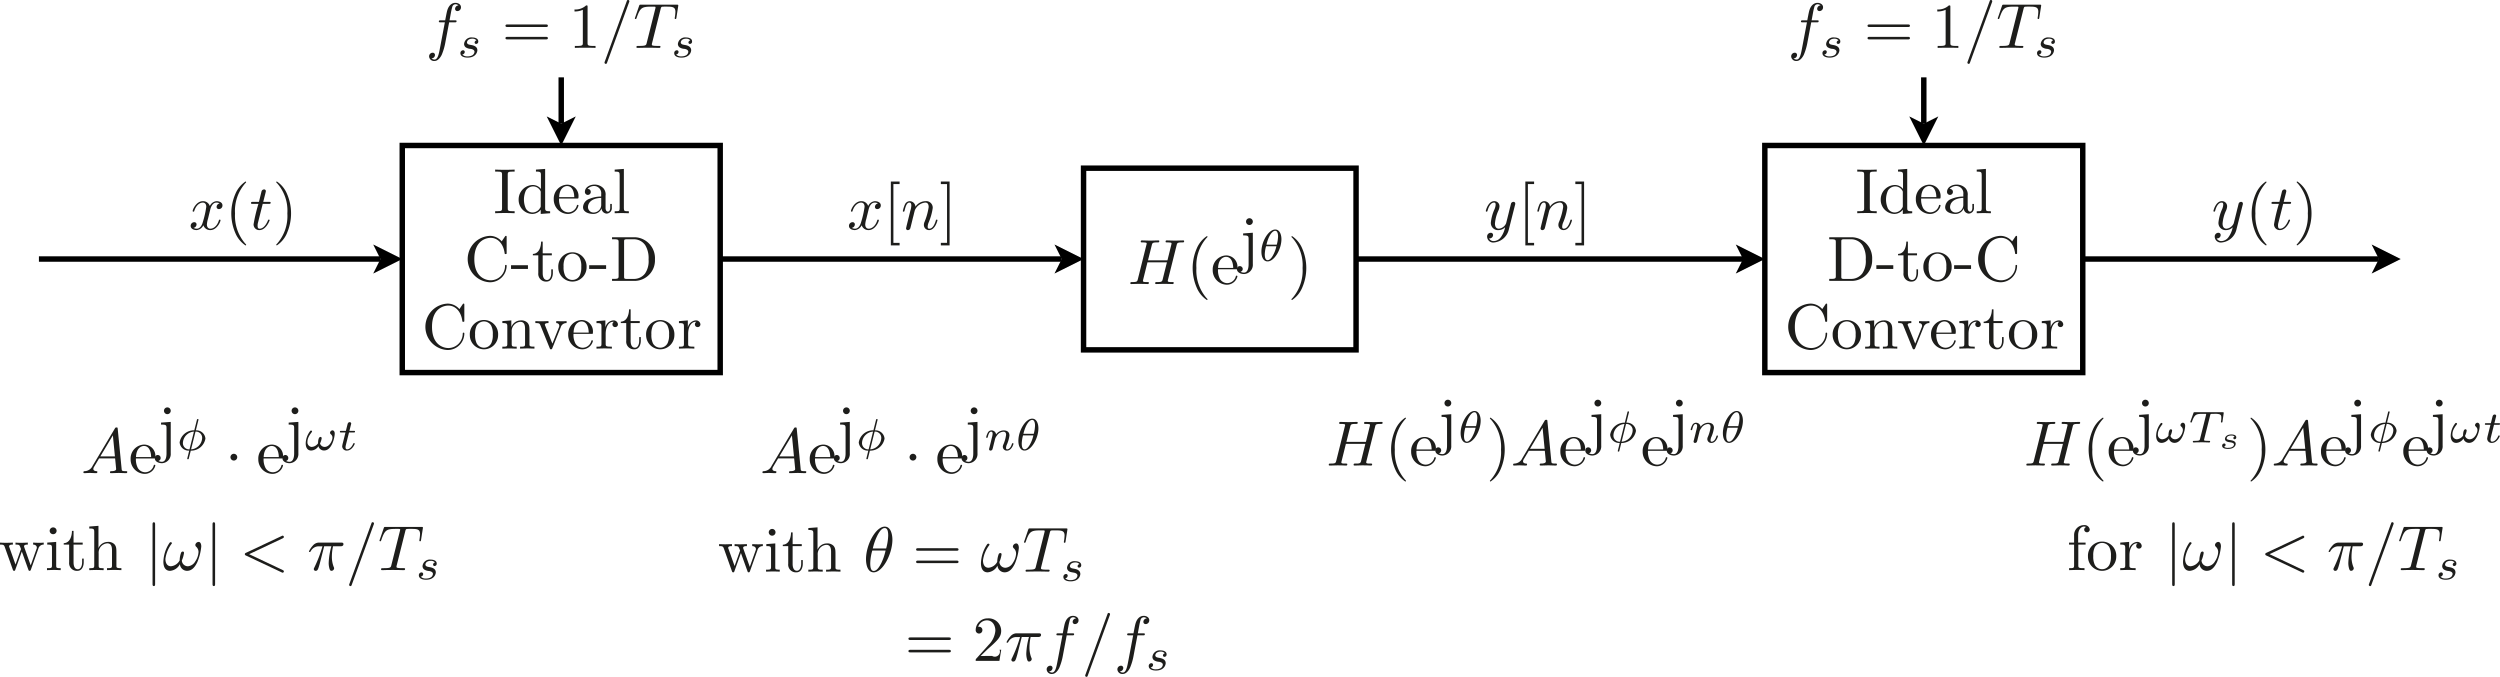 <svg id="Layer_1" data-name="Layer 1" xmlns="http://www.w3.org/2000/svg" viewBox="0 0 390.07 105.605">
  <defs>
    <style>
      .cls-1 {
        fill: none;
        stroke: #000;
        stroke-miterlimit: 10;
        stroke-width: 0.85px;
      }

      .cls-2 {
        fill: #1d1d1b;
      }
    </style>
  </defs>
  <title>SUMfiltcont</title>
  <g>
    <polyline points="58.23 42.683 62.765 40.416 58.23 38.148 59.363 40.416"/>
    <line class="cls-1" x1="6.072" y1="40.416" x2="59.363" y2="40.416"/>
    <path class="cls-2" d="M519.63,366.06a3.858,3.858,0,0,0-.17.877c0,.338.16.657.548.657.319,0,1-.239,1.325-1.305.021-.07.041-.11.13-.11.03,0,.12,0,.12.1,0,.249-.568,1.534-1.595,1.534a1.1,1.1,0,0,1-1.075-.757,1.327,1.327,0,0,1-1.047.757c-.438,0-.936-.2-.936-.657a.566.566,0,0,1,.548-.578.34.34,0,0,1,.368.348.563.563,0,0,1-.468.538.954.954,0,0,0,.5.13c.438,0,.787-.419.947-1.036a14.614,14.614,0,0,0,.538-2.371c0-.579-.349-.668-.538-.668-.339,0-1,.249-1.335,1.305-.02.09-.05.11-.13.11-.02,0-.12,0-.12-.1,0-.249.569-1.535,1.6-1.535a1.1,1.1,0,0,1,1.076.758,1.29,1.29,0,0,1,1.046-.758c.339,0,.927.14.927.658a.556.556,0,0,1-.538.578.347.347,0,0,1-.379-.348.579.579,0,0,1,.478-.539.98.98,0,0,0-.5-.129c-.7,0-.927.917-.986,1.175Z" transform="translate(-487.179 -331.91)"/>
    <path class="cls-2" d="M525.479,370.2a4.309,4.309,0,0,1-1.554-1.874,7.674,7.674,0,0,1-.029-6.147,4.341,4.341,0,0,1,1.583-1.944.09.09,0,0,1,.1.1c0,.03,0,.05-.129.17a6.513,6.513,0,0,0-1.6,4.712,6.607,6.607,0,0,0,1.564,4.664c.169.169.169.189.169.219A.089.089,0,0,1,525.479,370.2Z" transform="translate(-487.179 -331.91)"/>
    <path class="cls-2" d="M527.433,366.657a1.6,1.6,0,0,0-.06.479c0,.328.1.458.309.458.339,0,.866-.239,1.295-1.275.05-.11.06-.14.149-.14.04,0,.12,0,.12.1,0,.079-.568,1.534-1.584,1.534a.879.879,0,0,1-.917-.917,25.814,25.814,0,0,1,.757-3.178h-.877c-.2,0-.279,0-.279-.119,0-.19.1-.19.3-.19h.936l.389-1.584a.424.424,0,0,1,.4-.359.262.262,0,0,1,.289.269c0,.06-.05.259-.408,1.674h.876c.18,0,.279,0,.279.11,0,.2-.1.2-.3.2h-.936Z" transform="translate(-487.179 -331.91)"/>
    <path class="cls-2" d="M531.971,368.251a4.339,4.339,0,0,1-1.585,1.944.094.094,0,0,1-.1-.1c0-.03,0-.05.129-.169a6.533,6.533,0,0,0,1.6-4.714,6.459,6.459,0,0,0-1.545-4.652c-.189-.18-.189-.2-.189-.23a.1.1,0,0,1,.1-.1,4.3,4.3,0,0,1,1.555,1.874,7.679,7.679,0,0,1,.03,6.147Z" transform="translate(-487.179 -331.91)"/>
    <path class="cls-2" d="M669.414,375.569a1.01,1.01,0,0,0-.03.17c0,.179.279.179.647.179.19,0,.28,0,.28.11,0,.2-.12.2-.2.2-.209,0-.428-.02-.648-.02s-.428-.01-.637-.01c-.279,0-.987.03-1.265.03-.02,0-.14,0-.14-.109,0-.2.09-.2.239-.2.618,0,.807-.01.907-.329.039-.149.269-1.1.687-2.75h-3.039l-.677,2.73a1.01,1.01,0,0,0-.03.17c0,.179.279.179.647.179.19,0,.28,0,.28.11,0,.2-.12.2-.2.2-.209,0-.428-.02-.648-.02s-.428-.01-.637-.01c-.279,0-.987.03-1.265.03-.02,0-.14,0-.14-.109,0-.2.09-.2.269-.2.787,0,.807-.08.907-.468l1.335-5.351a.944.944,0,0,0,.04-.189c0-.13-.09-.139-.269-.16a3.628,3.628,0,0,0-.379-.02c-.189,0-.279,0-.279-.109,0-.2.11-.2.189-.2.289,0,1,.03,1.286.03s1-.03,1.275-.03c.03,0,.14,0,.14.109,0,.2-.08.2-.339.2-.718,0-.747.1-.837.459l-.588,2.341h3.039l.6-2.431a1.09,1.09,0,0,0,.04-.189c0-.13-.09-.139-.269-.16a3.628,3.628,0,0,0-.379-.02c-.189,0-.279,0-.279-.109,0-.2.11-.2.189-.2.289,0,1,.03,1.286.03s1-.03,1.275-.03c.03,0,.14,0,.14.109,0,.2-.08.2-.339.2-.728,0-.747.1-.837.459Z" transform="translate(-487.179 -331.91)"/>
    <g>
      <path class="cls-2" d="M675.479,378.718a4.31,4.31,0,0,1-1.554-1.873,7.676,7.676,0,0,1-.029-6.148,4.342,4.342,0,0,1,1.583-1.943.089.089,0,0,1,.1.1c0,.03,0,.049-.129.169a6.516,6.516,0,0,0-1.6,4.713,6.6,6.6,0,0,0,1.564,4.663c.169.169.169.189.169.22A.089.089,0,0,1,675.479,378.718Z" transform="translate(-487.179 -331.91)"/>
      <path class="cls-2" d="M677.521,375.42a1.342,1.342,0,0,0,1.126.667,1.4,1.4,0,0,0,1.346-1.026c.02-.08.04-.139.129-.139a.116.116,0,0,1,.13.12,1.7,1.7,0,0,1-1.664,1.294,2.249,2.249,0,0,1-2.192-2.3,2.178,2.178,0,0,1,2.072-2.272,1.767,1.767,0,0,1,1.784,1.953c0,.209-.03.209-.25.209h-2.779A2.91,2.91,0,0,0,677.521,375.42Zm2.073-1.7c0-.388-.1-1.734-1.126-1.734-.339,0-1.176.249-1.236,1.734Z" transform="translate(-487.179 -331.91)"/>
    </g>
    <path class="cls-2" d="M682.655,373.124a1.434,1.434,0,0,1-1.365,1.544c-.568,0-1.126-.279-1.126-.8a.459.459,0,0,1,.917,0,.46.46,0,0,1-.349.448,1.207,1.207,0,0,0,.538.13c.638,0,.727-.857.727-1.305V369.2c0-.489-.089-.558-.856-.558v-.309l1.514-.11Zm-.528-6.108a.529.529,0,1,1,.528-.528A.531.531,0,0,1,682.127,367.016Z" transform="translate(-487.179 -331.91)"/>
    <path class="cls-2" d="M684.956,372.7c-.642,0-.962-.683-.962-1.513,0-1.6,1.115-3.466,2.161-3.466.684,0,.963.782.963,1.513C687.118,370.792,686.017,372.7,684.956,372.7Zm-.237-2.364a5.342,5.342,0,0,0-.2,1.262c0,.377.063.907.446.907.308,0,.586-.328.8-.69a5.015,5.015,0,0,0,.564-1.479Zm1.674-.251a5.551,5.551,0,0,0,.2-1.262c0-.132,0-.906-.447-.906-.411,0-1.01.662-1.366,2.168Z" transform="translate(-487.179 -331.91)"/>
    <path class="cls-2" d="M690.369,376.775a4.334,4.334,0,0,1-1.584,1.943.093.093,0,0,1-.1-.1c0-.031,0-.051.128-.17a6.533,6.533,0,0,0,1.605-4.713,6.462,6.462,0,0,0-1.545-4.653c-.188-.18-.188-.2-.188-.229a.094.094,0,0,1,.1-.1,4.3,4.3,0,0,1,1.554,1.873,7.671,7.671,0,0,1,.03,6.148Z" transform="translate(-487.179 -331.91)"/>
    <polygon class="cls-1" points="169.064 40.416 169.064 54.589 211.583 54.589 211.583 26.242 169.064 26.242 169.064 40.416"/>
    <polyline points="164.528 42.683 169.064 40.416 164.528 38.148 165.662 40.416"/>
    <line class="cls-1" x1="112.371" y1="40.416" x2="165.662" y2="40.416"/>
    <path class="cls-2" d="M622.349,366.06a3.858,3.858,0,0,0-.17.877c0,.338.159.657.548.657.319,0,1-.239,1.325-1.305.02-.07.04-.11.13-.11.03,0,.12,0,.12.1,0,.249-.569,1.534-1.6,1.534a1.1,1.1,0,0,1-1.076-.757,1.323,1.323,0,0,1-1.046.757c-.439,0-.937-.2-.937-.657a.566.566,0,0,1,.548-.578.341.341,0,0,1,.369.348.563.563,0,0,1-.468.538.954.954,0,0,0,.5.13c.438,0,.787-.419.947-1.036a14.614,14.614,0,0,0,.538-2.371c0-.579-.349-.668-.538-.668-.339,0-1,.249-1.335,1.305-.02.09-.051.11-.13.11-.02,0-.12,0-.12-.1,0-.249.568-1.535,1.605-1.535a1.1,1.1,0,0,1,1.076.758,1.288,1.288,0,0,1,1.046-.758c.338,0,.926.14.926.658a.555.555,0,0,1-.538.578.347.347,0,0,1-.378-.348.579.579,0,0,1,.478-.539.98.98,0,0,0-.5-.129c-.7,0-.927.917-.986,1.175Z" transform="translate(-487.179 -331.91)"/>
    <path class="cls-2" d="M626.176,370.2V360.23h1.365v.4h-.967V369.8h.967v.4Z" transform="translate(-487.179 -331.91)"/>
    <path class="cls-2" d="M629.212,364.814a3.194,3.194,0,0,0,.16-.837c0-.329-.11-.458-.309-.458-.358,0-.558.478-.727,1.186-.06.219-.07.229-.169.229-.021,0-.12,0-.12-.1a4.96,4.96,0,0,1,.3-.966.869.869,0,0,1,.747-.569.9.9,0,0,1,.917.868,1.922,1.922,0,0,1,1.554-.868,1.019,1.019,0,0,1,1.146,1.067,8.937,8.937,0,0,1-.608,2.192,1.892,1.892,0,0,0-.179.707c0,.229.07.329.239.329.488,0,.817-.558,1.016-1.236.05-.149.05-.179.15-.179.029,0,.119,0,.119.1,0,.079-.368,1.534-1.3,1.534a.8.8,0,0,1-.817-.817,1.132,1.132,0,0,1,.1-.458,9.519,9.519,0,0,0,.647-2.322c0-.329-.09-.7-.538-.7a1.982,1.982,0,0,0-1.624,1.215c-.01.04-.09.329-.13.5-.05.23-.109.449-.169.668l-.219.9c-.06.249-.18.717-.189.737a.408.408,0,0,1-.369.279.266.266,0,0,1-.289-.269c0-.05.06-.279.09-.428Z" transform="translate(-487.179 -331.91)"/>
    <path class="cls-2" d="M635.342,370.2h-1.365v-.4h.966v-9.167h-.966v-.4h1.365Z" transform="translate(-487.179 -331.91)"/>
    <g>
      <path class="cls-2" d="M566.4,364.4c0,.359.03.468.817.468h.259v.309c-.349-.03-1.136-.03-1.524-.03s-1.166,0-1.515.03v-.309h.259c.787,0,.817-.109.817-.468v-5.251c0-.359-.03-.468-.817-.468h-.259v-.309c.349.03,1.136.03,1.525.03s1.165,0,1.514-.03v.309h-.259c-.787,0-.817.109-.817.468Z" transform="translate(-487.179 -331.91)"/>
      <path class="cls-2" d="M570.214,365.29a2.192,2.192,0,0,1-2.112-2.252,2.251,2.251,0,0,1,2.221-2.262,1.591,1.591,0,0,1,1.256.618v-2.152c0-.489-.08-.558-.777-.558v-.309l1.434-.11v6.048c0,.489.08.558.778.558v.309l-1.465.11v-.658A1.682,1.682,0,0,1,570.214,365.29Zm1.225-3.7a1.293,1.293,0,0,0-1.076-.6,1.371,1.371,0,0,0-1.126.638,3.439,3.439,0,0,0-.02,2.8,1.24,1.24,0,0,0,1.047.638,1.386,1.386,0,0,0,1.175-.7.475.475,0,0,0,.11-.369v-2.042A.476.476,0,0,0,571.439,361.593Z" transform="translate(-487.179 -331.91)"/>
      <path class="cls-2" d="M574.707,364.373a1.34,1.34,0,0,0,1.126.668,1.4,1.4,0,0,0,1.345-1.027c.02-.079.04-.139.129-.139a.116.116,0,0,1,.13.12,1.7,1.7,0,0,1-1.664,1.3,2.25,2.25,0,0,1-2.192-2.3,2.178,2.178,0,0,1,2.072-2.272,1.768,1.768,0,0,1,1.784,1.953c0,.209-.03.209-.249.209h-2.78A2.9,2.9,0,0,0,574.707,364.373Zm2.072-1.7c0-.388-.1-1.733-1.126-1.733-.339,0-1.175.249-1.235,1.733Z" transform="translate(-487.179 -331.91)"/>
      <path class="cls-2" d="M579.748,365.29c-.628,0-1.6-.249-1.6-1.057a1.452,1.452,0,0,1,1-1.3,4.825,4.825,0,0,1,1.833-.358v-.369a1.128,1.128,0,0,0-1.056-1.275,1.4,1.4,0,0,0-1.076.458c.458.01.508.338.508.458a.459.459,0,1,1-.917-.01c0-.657.688-1.126,1.5-1.126a1.9,1.9,0,0,1,1.365.548,1.476,1.476,0,0,1,.358,1.176v1.993c0,.05.04.5.369.5.11,0,.359-.06.359-.638v-.558h.249v.558a.846.846,0,0,1-.817.947.835.835,0,0,1-.777-.817A1.379,1.379,0,0,1,579.748,365.29Zm-.828-1.066a.858.858,0,0,0,.9.847,1.2,1.2,0,0,0,1.166-1.286v-1C579.339,362.849,578.92,363.676,578.92,364.224Z" transform="translate(-487.179 -331.91)"/>
    </g>
    <path class="cls-2" d="M584.521,364.423c0,.448.11.448.778.448v.309c-.369-.01-.857-.03-1.107-.03s-.776.02-1.106.03v-.309c.668,0,.778,0,.778-.448v-5.181c0-.489-.08-.558-.778-.558v-.309l1.435-.11Z" transform="translate(-487.179 -331.91)"/>
    <g>
      <path class="cls-2" d="M563.627,368.71a2.441,2.441,0,0,1,1.833.857l.5-.737c.08-.12.12-.12.16-.12.11,0,.11.07.11.239v2.362c0,.209,0,.239-.16.239-.139,0-.139-.03-.159-.17-.2-1.454-1.086-2.361-2.172-2.361-.608,0-2.551.339-2.551,3.318s1.953,3.308,2.561,3.308a2.257,2.257,0,0,0,2.232-2.242c.009-.1.009-.159.119-.159.13,0,.13.069.13.169a2.606,2.606,0,0,1-2.6,2.541,3.625,3.625,0,0,1,0-7.244Z" transform="translate(-487.179 -331.91)"/>
      <path class="cls-2" d="M566.914,373.872v-.579h2.64v.579Z" transform="translate(-487.179 -331.91)"/>
      <path class="cls-2" d="M571.855,374.519c0,.169,0,1.076.668,1.076.369,0,.668-.378.668-1.116v-.548h.249v.569c0,.637-.279,1.344-.986,1.344a1.205,1.205,0,0,1-1.286-1.344v-2.75h-.847v-.22c.977-.04,1.276-1.106,1.285-1.923h.249v1.833h1.425v.31h-1.425Z" transform="translate(-487.179 -331.91)"/>
      <path class="cls-2" d="M576.488,375.844a2.224,2.224,0,0,1-2.2-2.241,2.21,2.21,0,1,1,4.414,0A2.219,2.219,0,0,1,576.488,375.844Zm1.166-.986a3.019,3.019,0,0,0,.22-1.335,2.725,2.725,0,0,0-.26-1.385,1.3,1.3,0,0,0-1.126-.648,1.335,1.335,0,0,0-1.135.668,2.846,2.846,0,0,0-.24,1.365,2.969,2.969,0,0,0,.249,1.4,1.3,1.3,0,0,0,1.137.667A1.283,1.283,0,0,0,577.654,374.858Z" transform="translate(-487.179 -331.91)"/>
      <path class="cls-2" d="M579.108,373.872v-.579h2.641v.579Z" transform="translate(-487.179 -331.91)"/>
      <path class="cls-2" d="M586.321,368.93a3.269,3.269,0,0,1,3.049,3.457,3.2,3.2,0,0,1-3.049,3.348h-3.647v-.309h.24c.767,0,.787-.11.787-.468v-5.251c0-.359-.02-.469-.787-.469h-.24v-.308Zm-.269,6.5a2.185,2.185,0,0,0,1.774-.847,3.416,3.416,0,0,0,.548-2.192,3.85,3.85,0,0,0-.519-2.222,2.148,2.148,0,0,0-1.813-.927h-1c-.468,0-.488.07-.488.4v5.39c0,.329.02.4.488.4Z" transform="translate(-487.179 -331.91)"/>
    </g>
    <g>
      <path class="cls-2" d="M557.025,379.281a2.444,2.444,0,0,1,1.834.857l.5-.738c.08-.119.12-.119.16-.119.109,0,.109.069.109.239v2.361c0,.209,0,.239-.159.239-.14,0-.14-.03-.16-.169-.2-1.455-1.086-2.362-2.172-2.362-.608,0-2.551.339-2.551,3.318s1.953,3.308,2.561,3.308a2.256,2.256,0,0,0,2.232-2.241c.01-.1.01-.16.12-.16.129,0,.129.07.129.169a2.605,2.605,0,0,1-2.6,2.54,3.624,3.624,0,0,1,0-7.242Z" transform="translate(-487.179 -331.91)"/>
      <path class="cls-2" d="M562.684,386.414a2.223,2.223,0,0,1-2.2-2.24,2.211,2.211,0,1,1,4.415,0A2.22,2.22,0,0,1,562.684,386.414Zm1.166-.986a3.027,3.027,0,0,0,.219-1.334,2.738,2.738,0,0,0-.259-1.386,1.306,1.306,0,0,0-1.126-.647,1.337,1.337,0,0,0-1.136.667,2.862,2.862,0,0,0-.239,1.366,2.963,2.963,0,0,0,.249,1.4,1.3,1.3,0,0,0,1.136.668A1.286,1.286,0,0,0,563.85,385.428Z" transform="translate(-487.179 -331.91)"/>
    </g>
    <g>
      <path class="cls-2" d="M565.561,382.32v-.309l1.4-.11v1.046a1.571,1.571,0,0,1,1.474-1.046,1.331,1.331,0,0,1,1.047.369c.309.358.309.668.309,1.524v1.9c.01.3.259.3.777.3v.309c-.339-.01-.857-.03-1.116-.03s-.777.02-1.126.03V386c.668,0,.777,0,.777-.447v-2.323c0-.568-.109-1.106-.737-1.106a1.455,1.455,0,0,0-1.345,1.594v1.835c0,.447.109.447.777.447v.309c-.339-.01-.857-.03-1.116-.03s-.777.02-1.126.03V386c.668,0,.777,0,.777-.447v-2.672C566.338,382.389,566.258,382.32,565.561,382.32Z" transform="translate(-487.179 -331.91)"/>
      <path class="cls-2" d="M573.362,386.225c-.04.1-.079.189-.209.189s-.15-.049-.209-.189l-1.435-3.537c-.13-.309-.17-.368-.8-.368v-.309c.3.02.7.03.966.03.229,0,.787-.02,1.086-.03v.309c-.179,0-.568,0-.568.259,0,.02,0,.04.06.169l1.116,2.779,1.017-2.54a.612.612,0,0,0,.059-.239c0-.189-.109-.418-.478-.428v-.309c.169.01.628.03.867.03s.518-.01.747-.03v.309a.9.9,0,0,0-.917.667Z" transform="translate(-487.179 -331.91)"/>
    </g>
    <g>
      <path class="cls-2" d="M576.959,385.5a1.343,1.343,0,0,0,1.126.668,1.4,1.4,0,0,0,1.346-1.027c.02-.078.04-.139.129-.139a.116.116,0,0,1,.13.119,1.7,1.7,0,0,1-1.664,1.295,2.249,2.249,0,0,1-2.193-2.3,2.178,2.178,0,0,1,2.073-2.272,1.768,1.768,0,0,1,1.784,1.953c0,.21-.03.21-.25.21h-2.779A2.91,2.91,0,0,0,576.959,385.5Zm2.073-1.7c0-.388-.1-1.733-1.126-1.733-.339,0-1.176.249-1.235,1.733Z" transform="translate(-487.179 -331.91)"/>
      <path class="cls-2" d="M582.857,381.9a.68.68,0,0,1,.738.608.418.418,0,0,1-.429.438.412.412,0,0,1-.428-.428.432.432,0,0,1,.229-.389.253.253,0,0,0-.11-.01c-.757,0-1.175.887-1.175,1.874v1.533c0,.36.02.469.757.469h.209v.309c-.4-.03-.867-.03-1.265-.03-.279,0-.748.02-1.136.03V386c.668,0,.777,0,.777-.447v-2.672c0-.488-.08-.557-.777-.557v-.309l1.385-.11V383A1.4,1.4,0,0,1,582.857,381.9Z" transform="translate(-487.179 -331.91)"/>
      <path class="cls-2" d="M585.577,385.09c0,.17,0,1.076.668,1.076.369,0,.668-.379.668-1.117V384.5h.249v.568c0,.637-.279,1.344-.987,1.344a1.2,1.2,0,0,1-1.285-1.344v-2.75h-.847V382.1c.977-.04,1.275-1.107,1.285-1.924h.249v1.834H587v.309h-1.425Z" transform="translate(-487.179 -331.91)"/>
      <path class="cls-2" d="M590.189,386.414a2.223,2.223,0,0,1-2.2-2.24,2.21,2.21,0,1,1,4.414,0A2.219,2.219,0,0,1,590.189,386.414Zm1.166-.986a3.015,3.015,0,0,0,.22-1.334,2.728,2.728,0,0,0-.26-1.386,1.3,1.3,0,0,0-1.126-.647,1.336,1.336,0,0,0-1.135.667,2.852,2.852,0,0,0-.24,1.366,2.963,2.963,0,0,0,.249,1.4,1.3,1.3,0,0,0,1.137.668A1.284,1.284,0,0,0,591.355,385.428Z" transform="translate(-487.179 -331.91)"/>
    </g>
    <path class="cls-2" d="M595.726,381.9a.68.68,0,0,1,.737.608.418.418,0,0,1-.429.438.412.412,0,0,1-.428-.428.432.432,0,0,1,.229-.389.25.25,0,0,0-.109-.01c-.758,0-1.176.887-1.176,1.874v1.533c0,.36.02.469.757.469h.209v.309c-.4-.03-.867-.03-1.265-.03-.279,0-.748.02-1.136.03V386c.668,0,.777,0,.777-.447v-2.672c0-.488-.079-.557-.777-.557v-.309l1.385-.11V383A1.4,1.4,0,0,1,595.726,381.9Z" transform="translate(-487.179 -331.91)"/>
    <polygon class="cls-1" points="62.765 40.416 62.765 22.699 112.371 22.699 112.371 58.132 62.765 58.132 62.765 40.416"/>
    <polyline points="85.3 18.164 87.568 22.699 89.836 18.164 87.568 19.297"/>
    <line class="cls-1" x1="87.568" y1="19.297" x2="87.568" y2="12.069"/>
    <path class="cls-2" d="M556.661,338.556a9.013,9.013,0,0,1-.558,1.9c-.18.379-.579.967-1.126.967a.768.768,0,0,1-.847-.688.57.57,0,0,1,.548-.6.344.344,0,0,1,.368.348.539.539,0,0,1-.547.538.709.709,0,0,0,.478.18c.518,0,.687-.907.866-1.874l.748-3.935h-.658c-.189,0-.279,0-.279-.12,0-.189.11-.189.3-.189h.688c.239-1.256.269-1.355.328-1.565.3-.986.927-1.165,1.266-1.165.409,0,.867.229.867.687a.571.571,0,0,1-.548.6.345.345,0,0,1-.369-.349.552.552,0,0,1,.538-.538.732.732,0,0,0-.488-.179.539.539,0,0,0-.468.339,9.447,9.447,0,0,0-.24,1.036l-.209,1.136h.827c.169,0,.269,0,.269.109,0,.2-.1.2-.3.2h-.857Z" transform="translate(-487.179 -331.91)"/>
    <path class="cls-2" d="M560.866,337.949a1.08,1.08,0,0,0-.551.132.6.6,0,0,0-.278.446c0,.154.125.3.383.349.042.014.216.042.279.056.258.048.963.174.963.816,0,.272-.238,1.15-1.521,1.15-.676,0-1.122-.258-1.122-.676a.422.422,0,0,1,.4-.467.249.249,0,0,1,.272.258.412.412,0,0,1-.383.4,1.067,1.067,0,0,0,.836.293,1.5,1.5,0,0,0,.7-.153.709.709,0,0,0,.369-.558c0-.349-.446-.432-.592-.46a1.529,1.529,0,0,1-.789-.251.672.672,0,0,1-.244-.51,1.135,1.135,0,0,1,1.284-1.018c.425,0,.927.154.927.607a.347.347,0,0,1-.335.4.223.223,0,0,1-.23-.223.358.358,0,0,1,.293-.327A.807.807,0,0,0,560.866,337.949Z" transform="translate(-487.179 -331.91)"/>
    <g>
      <path class="cls-2" d="M566.381,336.125c-.15,0-.339,0-.339-.2s.189-.2.329-.2h5.969c.139,0,.328,0,.328.2s-.189.2-.338.2Zm-.01,1.933c-.14,0-.329,0-.329-.2s.189-.2.339-.2h5.949c.149,0,.338,0,.338.2s-.189.2-.328.2Z" transform="translate(-487.179 -331.91)"/>
      <path class="cls-2" d="M578.854,338.6c0,.369.031.478.927.478h.319v.309c-.349-.029-1.215-.029-1.614-.029s-1.265,0-1.614.029v-.309h.319c.9,0,.926-.119.926-.478v-5.161a2.984,2.984,0,0,1-1.3.259v-.309a2.459,2.459,0,0,0,1.813-.638c.229,0,.229.02.229.259Z" transform="translate(-487.179 -331.91)"/>
    </g>
    <g>
      <path class="cls-2" d="M581.919,341.635c-.059.17-.089.24-.219.24a.2.2,0,0,1-.2-.2.528.528,0,0,1,.05-.179l3.457-9.5a.186.186,0,0,1,.17-.09.2.2,0,0,1,.2.2.53.53,0,0,1-.05.18Z" transform="translate(-487.179 -331.91)"/>
      <path class="cls-2" d="M588.923,338.626a.876.876,0,0,0-.039.209c0,.16.079.189.368.22.259.019.389.019.638.019s.339,0,.339.11c0,.2-.12.2-.219.2-.28,0-.578-.02-.867-.02-.269,0-.548-.009-.827-.009s-.568.009-.847.009-.548.02-.817.02c-.06,0-.17,0-.17-.119,0-.19.06-.19.419-.19,1.066,0,1.1-.109,1.185-.478l1.336-5.321a.964.964,0,0,0,.039-.209c0-.08,0-.119-.278-.119h-.389c-1.475,0-1.734.179-2.272,1.723-.06.16-.069.209-.169.209a.113.113,0,0,1-.12-.109,1.214,1.214,0,0,1,.06-.179l.6-1.754c.069-.19.08-.2.319-.2h5.53c.169,0,.269,0,.269.109a1.114,1.114,0,0,1-.02.17l-.269,1.733c-.02.15-.04.229-.15.229a.116.116,0,0,1-.119-.129,1.65,1.65,0,0,1,.029-.189,7.135,7.135,0,0,0,.081-.8c0-.778-.449-.817-1.456-.817a5.683,5.683,0,0,0-.627.019c-.12.031-.16.09-.229.369Z" transform="translate(-487.179 -331.91)"/>
    </g>
    <path class="cls-2" d="M594.226,337.949a1.076,1.076,0,0,0-.551.132.594.594,0,0,0-.279.446c0,.154.125.3.383.349.042.014.217.042.28.056.257.048.962.174.962.816,0,.272-.237,1.15-1.521,1.15-.676,0-1.122-.258-1.122-.676a.422.422,0,0,1,.4-.467.248.248,0,0,1,.272.258.412.412,0,0,1-.383.4,1.07,1.07,0,0,0,.837.293,1.5,1.5,0,0,0,.7-.153.708.708,0,0,0,.37-.558c0-.349-.447-.432-.593-.46a1.521,1.521,0,0,1-.788-.251.669.669,0,0,1-.244-.51,1.134,1.134,0,0,1,1.283-1.018c.425,0,.927.154.927.607a.347.347,0,0,1-.334.4.224.224,0,0,1-.231-.223.358.358,0,0,1,.293-.327A.805.805,0,0,0,594.226,337.949Z" transform="translate(-487.179 -331.91)"/>
    <polyline points="270.827 42.683 275.362 40.416 270.827 38.148 271.961 40.416"/>
    <line class="cls-1" x1="211.583" y1="40.416" x2="271.961" y2="40.416"/>
    <path class="cls-2" d="M722.6,367.713a2.626,2.626,0,0,1-2.331,2.033.942.942,0,0,1-1.056-.867.574.574,0,0,1,.558-.647.339.339,0,0,1,.369.349.538.538,0,0,1-.2.408.569.569,0,0,1-.428.119.805.805,0,0,0,.757.419,1.427,1.427,0,0,0,1.1-.628,3.812,3.812,0,0,0,.648-1.534,1.407,1.407,0,0,1-1.006.448,1.111,1.111,0,0,1-1.216-1.186,6.59,6.59,0,0,1,.578-2.092,2.123,2.123,0,0,0,.169-.7c0-.318-.169-.318-.249-.318-.339,0-.737.3-1.006,1.235-.05.16-.06.18-.16.18-.02,0-.119,0-.119-.1s.368-1.535,1.315-1.535a.791.791,0,0,1,.817.818,1.778,1.778,0,0,1-.2.717,5.958,5.958,0,0,0-.507,1.953c0,.369.109.807.618.807a1.385,1.385,0,0,0,1.125-.847l.449-1.793c.06-.269.129-.538.2-.8.039-.179.119-.488.14-.538a.433.433,0,0,1,.349-.209.267.267,0,0,1,.289.269.622.622,0,0,1-.04.229Z" transform="translate(-487.179 -331.91)"/>
    <path class="cls-2" d="M725.176,370.2V360.23h1.365v.4h-.967V369.8h.967v.4Z" transform="translate(-487.179 -331.91)"/>
    <path class="cls-2" d="M728.213,364.814a3.22,3.22,0,0,0,.159-.837c0-.329-.109-.458-.309-.458-.359,0-.558.478-.727,1.186-.06.219-.07.229-.17.229-.02,0-.119,0-.119-.1a5.035,5.035,0,0,1,.3-.966.869.869,0,0,1,.747-.569.9.9,0,0,1,.917.868,1.922,1.922,0,0,1,1.554-.868,1.019,1.019,0,0,1,1.146,1.067,9.024,9.024,0,0,1-.607,2.192,1.893,1.893,0,0,0-.18.707c0,.229.069.329.239.329.488,0,.817-.558,1.016-1.236.051-.149.051-.179.15-.179.029,0,.119,0,.119.1,0,.079-.369,1.534-1.3,1.534a.8.8,0,0,1-.817-.817,1.132,1.132,0,0,1,.1-.458,9.519,9.519,0,0,0,.647-2.322c0-.329-.09-.7-.538-.7a1.983,1.983,0,0,0-1.624,1.215c-.01.04-.09.329-.13.5-.05.23-.109.449-.169.668l-.219.9c-.06.249-.179.717-.19.737a.407.407,0,0,1-.368.279.266.266,0,0,1-.289-.269c0-.05.059-.279.09-.428Z" transform="translate(-487.179 -331.91)"/>
    <path class="cls-2" d="M734.342,370.2h-1.365v-.4h.966v-9.167h-.966v-.4h1.365Z" transform="translate(-487.179 -331.91)"/>
    <path class="cls-2" d="M700.375,403.891a.884.884,0,0,0-.03.168c0,.179.279.179.647.179.19,0,.279,0,.279.11,0,.2-.12.2-.2.2-.209,0-.428-.02-.647-.02s-.429-.009-.638-.009c-.279,0-.987.029-1.266.029-.02,0-.139,0-.139-.109,0-.2.09-.2.239-.2.617,0,.807-.009.906-.328.04-.15.27-1.1.688-2.75h-3.039l-.677,2.731a.884.884,0,0,0-.03.168c0,.179.279.179.647.179.19,0,.28,0,.28.11,0,.2-.121.2-.2.2-.21,0-.428-.02-.647-.02s-.429-.009-.638-.009c-.279,0-.987.029-1.265.029-.021,0-.14,0-.14-.109,0-.2.09-.2.268-.2.788,0,.808-.08.908-.468l1.335-5.35a.864.864,0,0,0,.04-.19c0-.128-.09-.14-.27-.16s-.358-.019-.378-.019c-.189,0-.279,0-.279-.11,0-.2.109-.2.189-.2.289,0,1,.029,1.285.029s1-.029,1.276-.029c.03,0,.14,0,.14.11,0,.2-.081.2-.339.2-.718,0-.747.1-.837.459l-.588,2.342H700.3l.6-2.432a1.027,1.027,0,0,0,.04-.19c0-.128-.09-.14-.27-.16s-.358-.019-.378-.019c-.189,0-.279,0-.279-.11,0-.2.109-.2.189-.2.289,0,1,.029,1.285.029s1-.029,1.276-.029c.03,0,.14,0,.14.11,0,.2-.081.2-.339.2-.728,0-.747.1-.837.459Z" transform="translate(-487.179 -331.91)"/>
    <g>
      <path class="cls-2" d="M706.44,407.039a4.3,4.3,0,0,1-1.553-1.873,7.676,7.676,0,0,1-.031-6.148,4.347,4.347,0,0,1,1.584-1.944.09.09,0,0,1,.1.1c0,.029,0,.051-.129.17a6.518,6.518,0,0,0-1.6,4.713,6.6,6.6,0,0,0,1.564,4.662c.169.17.169.189.169.22A.09.09,0,0,1,706.44,407.039Z" transform="translate(-487.179 -331.91)"/>
      <path class="cls-2" d="M708.483,403.74a1.34,1.34,0,0,0,1.126.668,1.4,1.4,0,0,0,1.345-1.027c.02-.078.04-.139.13-.139a.115.115,0,0,1,.129.119,1.7,1.7,0,0,1-1.664,1.3,2.248,2.248,0,0,1-2.192-2.3,2.176,2.176,0,0,1,2.073-2.271,1.767,1.767,0,0,1,1.783,1.953c0,.209-.029.209-.249.209h-2.779A2.908,2.908,0,0,0,708.483,403.74Zm2.073-1.7c0-.389-.1-1.734-1.126-1.734-.339,0-1.176.25-1.236,1.734Z" transform="translate(-487.179 -331.91)"/>
    </g>
    <path class="cls-2" d="M713.616,401.443a1.433,1.433,0,0,1-1.365,1.545c-.568,0-1.126-.279-1.126-.8a.459.459,0,1,1,.917,0,.462.462,0,0,1-.35.45,1.22,1.22,0,0,0,.538.129c.638,0,.728-.858.728-1.305v-3.947c0-.489-.09-.557-.856-.557v-.311l1.514-.109Zm-.528-6.107a.529.529,0,1,1,.528-.527A.531.531,0,0,1,713.088,395.336Z" transform="translate(-487.179 -331.91)"/>
    <path class="cls-2" d="M716.042,401.016c-.642,0-.962-.684-.962-1.514,0-1.6,1.115-3.465,2.161-3.465.684,0,.963.781.963,1.514C718.2,399.111,717.1,401.016,716.042,401.016Zm-.237-2.364a5.333,5.333,0,0,0-.2,1.262c0,.377.063.906.446.906.307,0,.586-.328.8-.689a5.015,5.015,0,0,0,.564-1.479Zm1.674-.252a5.56,5.56,0,0,0,.2-1.261c0-.133,0-.907-.447-.907-.411,0-1.01.663-1.366,2.168Z" transform="translate(-487.179 -331.91)"/>
    <path class="cls-2" d="M721.33,405.1a4.341,4.341,0,0,1-1.584,1.943.1.1,0,0,1-.1-.1c0-.031,0-.05.129-.169a6.534,6.534,0,0,0,1.605-4.713,6.469,6.469,0,0,0-1.545-4.655c-.189-.177-.189-.2-.189-.228a.094.094,0,0,1,.1-.1,4.31,4.31,0,0,1,1.554,1.873,7.673,7.673,0,0,1,.03,6.149Z" transform="translate(-487.179 -331.91)"/>
    <path class="cls-2" d="M728.173,397.582a.254.254,0,0,1,.259-.168c.17,0,.17.039.189.238l.608,6.227c.03.289.03.359.648.359.129,0,.228,0,.228.11,0,.2-.119.2-.178.2-.249,0-.877-.029-1.126-.029-.408,0-.837.029-1.246.029-.02,0-.139,0-.139-.109,0-.2.1-.2.238-.2.2,0,.718-.029.718-.328,0-.1-.14-1.455-.159-1.664h-2.5l-.758,1.275a.777.777,0,0,0-.139.37c0,.248.239.328.468.347.071,0,.159.01.159.119,0,.19-.129.19-.188.19-.319,0-.668-.029-1-.029-.278,0-.588.029-.857.029a.115.115,0,0,1-.129-.109c0-.19.089-.19.208-.2a1.408,1.408,0,0,0,1.226-.836Zm.01,4.356-.319-3.29-1.963,3.29Z" transform="translate(-487.179 -331.91)"/>
    <path class="cls-2" d="M731.765,403.74a1.339,1.339,0,0,0,1.126.668,1.4,1.4,0,0,0,1.344-1.027c.02-.078.04-.139.13-.139a.115.115,0,0,1,.129.119,1.7,1.7,0,0,1-1.664,1.3,2.248,2.248,0,0,1-2.191-2.3,2.176,2.176,0,0,1,2.072-2.271,1.767,1.767,0,0,1,1.783,1.953c0,.209-.029.209-.249.209h-2.779A2.9,2.9,0,0,0,731.765,403.74Zm2.072-1.7c0-.389-.1-1.734-1.126-1.734-.339,0-1.176.25-1.235,1.734Z" transform="translate(-487.179 -331.91)"/>
    <path class="cls-2" d="M737.015,401.443a1.434,1.434,0,0,1-1.366,1.545c-.568,0-1.126-.279-1.126-.8a.459.459,0,1,1,.917,0,.463.463,0,0,1-.349.45,1.217,1.217,0,0,0,.538.129c.638,0,.727-.858.727-1.305v-3.947c0-.489-.089-.557-.856-.557v-.311l1.515-.109Zm-.529-6.107a.529.529,0,1,1,.529-.527A.531.531,0,0,1,736.486,395.336Z" transform="translate(-487.179 -331.91)"/>
    <path class="cls-2" d="M740.941,397.863a1.4,1.4,0,0,1,1.493,1.291,2.269,2.269,0,0,1-2.288,1.875l-.292,1.172c-.036.147-.042.168-.147.168-.02,0-.111,0-.111-.084,0-.021.062-.279.146-.607.056-.217.105-.44.16-.655a1.4,1.4,0,0,1-1.492-1.291,2.254,2.254,0,0,1,2.287-1.875l.4-1.6c.028-.119.035-.155.139-.155.036,0,.119,0,.119.092Zm-.3.2a1.847,1.847,0,0,0-1.723,1.793.971.971,0,0,0,1.032.976Zm-.447,2.769a1.854,1.854,0,0,0,1.73-1.793.968.968,0,0,0-1.039-.976Z" transform="translate(-487.179 -331.91)"/>
    <path class="cls-2" d="M744.608,403.74a1.34,1.34,0,0,0,1.126.668,1.4,1.4,0,0,0,1.345-1.027c.02-.078.04-.139.13-.139a.115.115,0,0,1,.129.119,1.7,1.7,0,0,1-1.664,1.3,2.248,2.248,0,0,1-2.192-2.3,2.176,2.176,0,0,1,2.073-2.271,1.767,1.767,0,0,1,1.783,1.953c0,.209-.029.209-.249.209H744.31A2.908,2.908,0,0,0,744.608,403.74Zm2.073-1.7c0-.389-.1-1.734-1.126-1.734-.339,0-1.176.25-1.236,1.734Z" transform="translate(-487.179 -331.91)"/>
    <path class="cls-2" d="M749.733,401.443a1.433,1.433,0,0,1-1.365,1.545c-.568,0-1.126-.279-1.126-.8a.459.459,0,1,1,.917,0,.463.463,0,0,1-.349.45,1.214,1.214,0,0,0,.538.129c.637,0,.727-.858.727-1.305v-3.947c0-.489-.09-.557-.856-.557v-.311l1.514-.109Zm-.528-6.107a.529.529,0,1,1,.528-.527A.531.531,0,0,1,749.205,395.336Z" transform="translate(-487.179 -331.91)"/>
    <g>
      <path class="cls-2" d="M751.715,399.613c.034-.152.1-.439.153-.627a3.061,3.061,0,0,0,.111-.578c0-.189-.048-.342-.23-.342-.271,0-.4.342-.509.752-.049.19-.055.209-.153.209-.021,0-.118,0-.118-.089a2.44,2.44,0,0,1,.251-.69.633.633,0,0,1,.551-.377.707.707,0,0,1,.746.635,1.482,1.482,0,0,1,1.178-.635c.369,0,.907.117.907.8a5.1,5.1,0,0,1-.371,1.346,1.393,1.393,0,0,0-.16.564c0,.147.029.244.175.244.278,0,.578-.285.739-.843.028-.077.035-.12.132-.12.022,0,.112,0,.112.092s-.307,1.067-1,1.067a.615.615,0,0,1-.662-.6.924.924,0,0,1,.1-.377,5.648,5.648,0,0,0,.411-1.484c0-.133-.007-.489-.411-.489a1.3,1.3,0,0,0-1.046.641,1.433,1.433,0,0,0-.293.629c-.035.16-.077.312-.118.467-.042.174-.119.494-.153.627a2.923,2.923,0,0,1-.126.431.339.339,0,0,1-.272.155.223.223,0,0,1-.237-.223,2.834,2.834,0,0,1,.069-.287Z" transform="translate(-487.179 -331.91)"/>
      <path class="cls-2" d="M756.958,401.016c-.642,0-.962-.684-.962-1.514,0-1.6,1.115-3.465,2.161-3.465.684,0,.963.781.963,1.514C759.12,399.111,758.019,401.016,756.958,401.016Zm-.237-2.364a5.333,5.333,0,0,0-.2,1.262c0,.377.063.906.446.906.307,0,.586-.328.8-.689a5.015,5.015,0,0,0,.564-1.479Zm1.674-.252a5.56,5.56,0,0,0,.2-1.261c0-.133,0-.907-.447-.907-.411,0-1.01.663-1.366,2.168Z" transform="translate(-487.179 -331.91)"/>
    </g>
    <path class="cls-2" d="M505.1,398.77c.06-.1.1-.168.259-.168s.169.039.189.238l.608,6.226c.03.289.03.36.648.36.129,0,.229,0,.229.109,0,.2-.12.2-.179.2-.25,0-.877-.029-1.126-.029-.409,0-.837.029-1.246.029-.02,0-.14,0-.14-.109,0-.2.1-.2.24-.2.2,0,.717-.03.717-.328,0-.1-.139-1.455-.159-1.664h-2.5l-.758,1.275a.774.774,0,0,0-.139.369c0,.248.239.328.468.348.07,0,.16.01.16.119,0,.189-.13.189-.19.189-.319,0-.667-.029-1-.029-.279,0-.588.029-.857.029a.116.116,0,0,1-.13-.109c0-.189.09-.189.21-.2a1.41,1.41,0,0,0,1.225-.836Zm.009,4.355-.318-3.289-1.963,3.289Z" transform="translate(-487.179 -331.91)"/>
    <path class="cls-2" d="M508.686,404.928a1.343,1.343,0,0,0,1.126.668,1.4,1.4,0,0,0,1.345-1.028c.02-.078.04-.138.13-.138a.116.116,0,0,1,.13.119,1.7,1.7,0,0,1-1.665,1.3,2.248,2.248,0,0,1-2.192-2.3,2.178,2.178,0,0,1,2.073-2.272,1.769,1.769,0,0,1,1.784,1.954c0,.209-.031.209-.25.209h-2.78A2.9,2.9,0,0,0,508.686,404.928Zm2.073-1.7c0-.389-.1-1.735-1.126-1.735-.339,0-1.176.25-1.236,1.735Z" transform="translate(-487.179 -331.91)"/>
    <path class="cls-2" d="M513.819,402.639a1.434,1.434,0,0,1-1.365,1.545c-.568,0-1.126-.28-1.126-.8a.459.459,0,1,1,.917,0,.462.462,0,0,1-.349.449,1.214,1.214,0,0,0,.538.129c.638,0,.727-.858.727-1.3v-3.947c0-.488-.089-.557-.856-.557v-.31l1.514-.11Zm-.528-6.108a.528.528,0,1,1,.528-.527A.531.531,0,0,1,513.291,396.531Z" transform="translate(-487.179 -331.91)"/>
    <path class="cls-2" d="M517.738,399.059a1.4,1.4,0,0,1,1.492,1.291,2.269,2.269,0,0,1-2.287,1.875l-.293,1.171c-.035.147-.042.168-.146.168-.021,0-.111,0-.111-.084,0-.021.062-.279.146-.607.056-.217.105-.439.16-.654a1.4,1.4,0,0,1-1.492-1.291,2.252,2.252,0,0,1,2.287-1.875l.4-1.6c.027-.119.034-.154.139-.154.035,0,.118,0,.118.092Zm-.3.195a1.847,1.847,0,0,0-1.722,1.793.971.971,0,0,0,1.032.976Zm-.446,2.769a1.852,1.852,0,0,0,1.729-1.793.967.967,0,0,0-1.038-.976Z" transform="translate(-487.179 -331.91)"/>
    <path class="cls-2" d="M523.666,403.771a.528.528,0,1,1,.528-.527A.531.531,0,0,1,523.666,403.771Z" transform="translate(-487.179 -331.91)"/>
    <path class="cls-2" d="M528.608,404.928a1.341,1.341,0,0,0,1.126.668,1.4,1.4,0,0,0,1.345-1.028c.02-.078.04-.138.129-.138a.115.115,0,0,1,.13.119,1.7,1.7,0,0,1-1.664,1.3,2.248,2.248,0,0,1-2.192-2.3,2.178,2.178,0,0,1,2.073-2.272,1.768,1.768,0,0,1,1.783,1.954c0,.209-.03.209-.249.209h-2.78A2.9,2.9,0,0,0,528.608,404.928Zm2.073-1.7c0-.389-.1-1.735-1.126-1.735-.339,0-1.176.25-1.236,1.735Z" transform="translate(-487.179 -331.91)"/>
    <path class="cls-2" d="M533.733,402.639a1.434,1.434,0,0,1-1.365,1.545c-.568,0-1.126-.28-1.126-.8a.459.459,0,1,1,.917,0,.462.462,0,0,1-.349.449,1.214,1.214,0,0,0,.538.129c.638,0,.727-.858.727-1.3v-3.947c0-.488-.089-.557-.856-.557v-.31l1.514-.11Zm-.528-6.108a.528.528,0,1,1,.528-.527A.531.531,0,0,1,533.205,396.531Z" transform="translate(-487.179 -331.91)"/>
    <g>
      <path class="cls-2" d="M537.75,402.2a.89.89,0,0,1-.885-.676,1.408,1.408,0,0,1-1.123.684c-.641,0-.864-.551-.864-1.109a3.233,3.233,0,0,1,.418-1.512,3.035,3.035,0,0,1,.265-.4.2.2,0,0,1,.161-.1.16.16,0,0,1,.146.16c0,.1-.718.781-.718,1.59a.722.722,0,0,0,.655.808,1.323,1.323,0,0,0,1-.564c0-.244.028-1,.384-1a.19.19,0,0,1,.181.209,2.563,2.563,0,0,1-.258.814.754.754,0,0,0,.711.537c.782,0,1.228-1,1.228-1.449,0-.474-.377-.523-.377-.754a.423.423,0,0,1,.356-.383c.286,0,.376.286.376.5C539.4,400.141,538.978,402.2,537.75,402.2Z" transform="translate(-487.179 -331.91)"/>
      <path class="cls-2" d="M541.133,401.389a1.959,1.959,0,0,0-.042.285c0,.252.1.342.244.342.384,0,.74-.391.935-.83.056-.12.063-.133.147-.133.021,0,.111,0,.111.092s-.44,1.066-1.214,1.066a.688.688,0,0,1-.746-.662,3.671,3.671,0,0,1,.105-.516l.411-1.646h-.662c-.126,0-.209,0-.209-.1,0-.154.09-.154.223-.154h.711c.307-1.213.216-.877.265-1.053s.153-.3.328-.3a.224.224,0,0,1,.237.223.672.672,0,0,1-.021.1l-.258,1.031h.662c.119,0,.21,0,.21.1,0,.155-.091.155-.223.155h-.712Z" transform="translate(-487.179 -331.91)"/>
    </g>
    <g>
      <path class="cls-2" d="M492,420.787c-.04.1-.07.19-.2.19s-.16-.079-.2-.19l-1.017-2.828-1.006,2.818c-.05.141-.07.2-.2.2s-.159-.079-.209-.219l-1.255-3.528c-.12-.318-.239-.347-.738-.347v-.311c.359.022.887.032.927.032.229,0,.787-.02,1.086-.032v.311c-.2,0-.588,0-.588.267a.379.379,0,0,0,.05.18l.947,2.66.857-2.41a3.851,3.851,0,0,0-.229-.549c-.1-.129-.26-.148-.628-.148v-.311c.3.022.587.032.886.032.24,0,.748-.02,1.036-.032v.311c-.2,0-.587,0-.587.267a.571.571,0,0,0,.049.19l.987,2.781.907-2.551a.453.453,0,0,0,.05-.211c0-.287-.22-.466-.578-.476v-.311c.189.012.637.032.926.032.22,0,.509-.01.728-.032v.311a.836.836,0,0,0-.838.637Z" transform="translate(-487.179 -331.91)"/>
      <path class="cls-2" d="M495.947,420.121c0,.389.04.438.7.438v.308c-.338-.01-.687-.029-1.036-.029-.239,0-.777.019-1.1.029v-.308c.668,0,.777,0,.777-.448V417.43c0-.489-.09-.547-.737-.547v-.311l1.395-.109Zm-.489-4.863a.532.532,0,0,1-.528-.528.538.538,0,0,1,.528-.529.529.529,0,1,1,0,1.057Z" transform="translate(-487.179 -331.91)"/>
      <path class="cls-2" d="M498.656,419.652c0,.17,0,1.077.668,1.077.369,0,.668-.379.668-1.118v-.547h.249v.569c0,.637-.279,1.344-.987,1.344a1.205,1.205,0,0,1-1.285-1.344v-2.75h-.847v-.221c.977-.039,1.275-1.1,1.285-1.922h.249v1.832h1.425v.311h-1.425Z" transform="translate(-487.179 -331.91)"/>
      <path class="cls-2" d="M501.884,414.93c0-.489-.08-.559-.777-.559v-.308l1.435-.11v3.486a1.576,1.576,0,0,1,1.444-.976,1.329,1.329,0,0,1,1.047.369c.309.359.309.668.309,1.525v1.9c.01.3.259.3.777.3v.308c-.339-.01-.857-.029-1.116-.029s-.777.019-1.126.029v-.308c.667,0,.777,0,.777-.448v-2.322c0-.568-.11-1.1-.737-1.1a1.453,1.453,0,0,0-1.345,1.593v1.834c0,.448.109.448.777.448v.308c-.339-.01-.857-.029-1.116-.029s-.777.019-1.126.029v-.308c.667,0,.777,0,.777-.448Z" transform="translate(-487.179 -331.91)"/>
    </g>
    <path class="cls-2" d="M511.381,423c0,.18,0,.359-.2.359s-.2-.179-.2-.359v-9.246c0-.18,0-.359.2-.359s.2.179.2.359Z" transform="translate(-487.179 -331.91)"/>
    <path class="cls-2" d="M517.965,419.623c-.359.746-.837,1.354-1.614,1.354a1.123,1.123,0,0,1-1.1-1.045,1.894,1.894,0,0,1-1.534,1.045c-.818,0-1.047-.737-1.047-1.424a5.578,5.578,0,0,1,.887-2.83c.06-.09.129-.219.259-.219a.183.183,0,0,1,.189.189,4.957,4.957,0,0,0-1.016,2.42c0,.559.209,1.147.867,1.147a1.712,1.712,0,0,0,1.355-.916,3.644,3.644,0,0,1,.229-1.207.282.282,0,0,1,.269-.168c.13,0,.18.1.18.219a4.5,4.5,0,0,1-.339,1.175.942.942,0,0,0,.967.9,1.469,1.469,0,0,0,1.135-.768,2.818,2.818,0,0,0,.5-1.424,1.085,1.085,0,0,0-.348-.838.411.411,0,0,1-.15-.3.548.548,0,0,1,.529-.469c.218,0,.4.25.4.7A8.2,8.2,0,0,1,517.965,419.623Z" transform="translate(-487.179 -331.91)"/>
    <path class="cls-2" d="M520.741,423c0,.18,0,.359-.2.359s-.2-.179-.2-.359v-9.246c0-.18,0-.359.2-.359s.2.179.2.359Z" transform="translate(-487.179 -331.91)"/>
    <g>
      <path class="cls-2" d="M526.049,418.377l5.231,2.471c.12.06.19.109.19.218a.2.2,0,0,1-.2.2c-.03,0-.05,0-.18-.069l-5.52-2.6c-.11-.049-.189-.1-.189-.219s.079-.17.189-.219l5.52-2.6c.13-.071.15-.071.18-.071a.2.2,0,0,1,.2.2c0,.111-.07.16-.19.22Z" transform="translate(-487.179 -331.91)"/>
      <path class="cls-2" d="M537.2,419.354c-.13.5-.13.517-.269.976-.12.369-.2.647-.5.647a.27.27,0,0,1-.289-.268c0-.07,0-.09.079-.24a20.914,20.914,0,0,0,1.276-3.319h-.568a1.4,1.4,0,0,0-1.266.768c-.059.08-.08.119-.159.119-.12,0-.12-.09-.12-.1a3.608,3.608,0,0,1,.608-.9,1.266,1.266,0,0,1,1.036-.469h3.338c.19,0,.4,0,.4.241,0,.337-.359.337-.489.337h-1.135a7.719,7.719,0,0,0-.18,1.586,4.281,4.281,0,0,0,.289,1.643.438.438,0,0,1,.06.221.419.419,0,0,1-.409.377c-.149,0-.258-.059-.358-.5a3.124,3.124,0,0,1-.08-.756,10.964,10.964,0,0,1,.419-2.573h-1.126Z" transform="translate(-487.179 -331.91)"/>
    </g>
    <g>
      <path class="cls-2" d="M542.076,423.119c-.06.17-.09.24-.22.24a.2.2,0,0,1-.2-.2.53.53,0,0,1,.05-.18l3.458-9.5a.183.183,0,0,1,.169-.089.2.2,0,0,1,.2.2.522.522,0,0,1-.05.179Z" transform="translate(-487.179 -331.91)"/>
      <path class="cls-2" d="M549.08,420.111a.864.864,0,0,0-.04.209c0,.159.08.19.369.219.258.02.388.02.637.02s.339,0,.339.109c0,.2-.119.2-.219.2-.279,0-.578-.019-.867-.019-.269,0-.548-.01-.827-.01s-.568.01-.847.01-.548.019-.817.019c-.06,0-.169,0-.169-.119,0-.189.059-.189.418-.189,1.066,0,1.1-.11,1.186-.479l1.335-5.32a1,1,0,0,0,.04-.209c0-.08,0-.119-.279-.119h-.389c-1.474,0-1.734.177-2.271,1.722-.06.16-.07.209-.17.209a.112.112,0,0,1-.119-.109,1.348,1.348,0,0,1,.059-.18l.6-1.752c.07-.189.08-.2.319-.2h5.53c.169,0,.269,0,.269.111a1.076,1.076,0,0,1-.02.168l-.269,1.735c-.02.15-.04.228-.149.228a.116.116,0,0,1-.12-.129,1.468,1.468,0,0,1,.03-.189,7.392,7.392,0,0,0,.08-.8c0-.777-.449-.816-1.455-.816a5.713,5.713,0,0,0-.628.019c-.119.029-.159.09-.229.369Z" transform="translate(-487.179 -331.91)"/>
    </g>
    <path class="cls-2" d="M554.382,419.418a1.083,1.083,0,0,0-.551.133.594.594,0,0,0-.279.445c0,.154.126.3.384.35.042.013.216.041.279.054.258.049.962.174.962.817,0,.271-.237,1.15-1.52,1.15-.677,0-1.123-.258-1.123-.676a.424.424,0,0,1,.4-.468.249.249,0,0,1,.272.259.412.412,0,0,1-.383.4,1.07,1.07,0,0,0,.837.293,1.489,1.489,0,0,0,.7-.154.7.7,0,0,0,.37-.557c0-.35-.446-.434-.593-.461a1.527,1.527,0,0,1-.788-.25.669.669,0,0,1-.244-.51,1.133,1.133,0,0,1,1.283-1.017c.425,0,.927.152.927.6a.349.349,0,0,1-.334.4.225.225,0,0,1-.231-.223.356.356,0,0,1,.293-.328A.8.8,0,0,0,554.382,419.418Z" transform="translate(-487.179 -331.91)"/>
    <path class="cls-2" d="M611.048,398.77c.06-.1.1-.168.259-.168s.17.039.189.238l.608,6.226c.03.289.03.36.648.36.129,0,.229,0,.229.109,0,.2-.12.2-.179.2-.25,0-.877-.029-1.126-.029-.409,0-.837.029-1.246.029-.02,0-.139,0-.139-.109,0-.2.1-.2.239-.2.2,0,.717-.03.717-.328,0-.1-.139-1.455-.159-1.664h-2.5l-.757,1.275a.766.766,0,0,0-.14.369c0,.248.239.328.468.348.07,0,.16.01.16.119,0,.189-.13.189-.19.189-.318,0-.667-.029-1-.029-.279,0-.588.029-.857.029a.115.115,0,0,1-.129-.109c0-.189.089-.189.209-.2a1.412,1.412,0,0,0,1.226-.836Zm.01,4.355-.319-3.289-1.963,3.289Z" transform="translate(-487.179 -331.91)"/>
    <path class="cls-2" d="M614.647,404.928a1.341,1.341,0,0,0,1.126.668,1.4,1.4,0,0,0,1.345-1.028c.02-.078.04-.138.13-.138a.115.115,0,0,1,.129.119,1.7,1.7,0,0,1-1.664,1.3,2.248,2.248,0,0,1-2.192-2.3,2.178,2.178,0,0,1,2.073-2.272,1.768,1.768,0,0,1,1.783,1.954c0,.209-.03.209-.249.209h-2.78A2.9,2.9,0,0,0,614.647,404.928Zm2.073-1.7c0-.389-.1-1.735-1.126-1.735-.339,0-1.176.25-1.236,1.735Z" transform="translate(-487.179 -331.91)"/>
    <path class="cls-2" d="M619.772,402.639a1.434,1.434,0,0,1-1.365,1.545c-.568,0-1.126-.28-1.126-.8a.459.459,0,1,1,.917,0,.461.461,0,0,1-.349.449,1.214,1.214,0,0,0,.538.129c.638,0,.727-.858.727-1.3v-3.947c0-.488-.089-.557-.856-.557v-.31l1.514-.11Zm-.528-6.108a.528.528,0,1,1,.528-.527A.531.531,0,0,1,619.244,396.531Z" transform="translate(-487.179 -331.91)"/>
    <path class="cls-2" d="M623.7,399.059a1.4,1.4,0,0,1,1.492,1.291,2.269,2.269,0,0,1-2.287,1.875l-.293,1.171c-.035.147-.042.168-.146.168-.021,0-.111,0-.111-.084,0-.021.062-.279.146-.607.056-.217.1-.439.16-.654a1.4,1.4,0,0,1-1.492-1.291,2.252,2.252,0,0,1,2.287-1.875l.4-1.6c.027-.119.034-.154.139-.154.035,0,.118,0,.118.092Zm-.3.195a1.847,1.847,0,0,0-1.722,1.793.971.971,0,0,0,1.032.976Zm-.446,2.769a1.852,1.852,0,0,0,1.729-1.793.967.967,0,0,0-1.038-.976Z" transform="translate(-487.179 -331.91)"/>
    <path class="cls-2" d="M629.627,403.771a.528.528,0,1,1,.528-.527A.531.531,0,0,1,629.627,403.771Z" transform="translate(-487.179 -331.91)"/>
    <path class="cls-2" d="M634.561,404.928a1.343,1.343,0,0,0,1.126.668,1.4,1.4,0,0,0,1.345-1.028c.02-.078.04-.138.13-.138a.116.116,0,0,1,.13.119,1.7,1.7,0,0,1-1.665,1.3,2.248,2.248,0,0,1-2.192-2.3,2.178,2.178,0,0,1,2.073-2.272,1.769,1.769,0,0,1,1.784,1.954c0,.209-.031.209-.25.209h-2.78A2.9,2.9,0,0,0,634.561,404.928Zm2.073-1.7c0-.389-.1-1.735-1.126-1.735-.339,0-1.176.25-1.236,1.735Z" transform="translate(-487.179 -331.91)"/>
    <path class="cls-2" d="M639.694,402.639a1.434,1.434,0,0,1-1.365,1.545c-.568,0-1.126-.28-1.126-.8a.459.459,0,1,1,.917,0,.462.462,0,0,1-.349.449,1.214,1.214,0,0,0,.538.129c.638,0,.727-.858.727-1.3v-3.947c0-.488-.089-.557-.856-.557v-.31l1.514-.11Zm-.528-6.108a.528.528,0,1,1,.528-.527A.531.531,0,0,1,639.166,396.531Z" transform="translate(-487.179 -331.91)"/>
    <g>
      <path class="cls-2" d="M641.792,400.809c.036-.153.105-.44.154-.627a3.1,3.1,0,0,0,.112-.578c0-.19-.049-.342-.23-.342-.272,0-.4.342-.51.752-.048.189-.055.209-.153.209-.021,0-.119,0-.119-.09a2.485,2.485,0,0,1,.251-.69.634.634,0,0,1,.552-.377.708.708,0,0,1,.746.635,1.482,1.482,0,0,1,1.178-.635c.37,0,.907.118.907.8a5.1,5.1,0,0,1-.37,1.346,1.4,1.4,0,0,0-.161.564c0,.147.029.245.175.245.279,0,.579-.286.739-.844.028-.076.035-.119.133-.119.02,0,.111,0,.111.092s-.307,1.066-1,1.066a.615.615,0,0,1-.662-.6.928.928,0,0,1,.1-.377,5.609,5.609,0,0,0,.412-1.484c0-.133-.008-.488-.412-.488a1.3,1.3,0,0,0-1.046.64,1.433,1.433,0,0,0-.293.629c-.034.16-.076.313-.118.467-.042.174-.119.494-.154.627a2.875,2.875,0,0,1-.125.432.341.341,0,0,1-.272.154.222.222,0,0,1-.237-.223,2.9,2.9,0,0,1,.069-.287Z" transform="translate(-487.179 -331.91)"/>
      <path class="cls-2" d="M647.037,402.211c-.641,0-.962-.684-.962-1.514,0-1.6,1.115-3.465,2.161-3.465.683,0,.963.782.963,1.514C649.2,400.307,648.1,402.211,647.037,402.211Zm-.237-2.363a5.315,5.315,0,0,0-.2,1.261c0,.377.062.907.446.907.307,0,.585-.328.8-.69a5.042,5.042,0,0,0,.565-1.478Zm1.673-.252a5.525,5.525,0,0,0,.2-1.262c0-.133,0-.906-.447-.906-.411,0-1.011.662-1.367,2.168Z" transform="translate(-487.179 -331.91)"/>
    </g>
    <g>
      <path class="cls-2" d="M604.2,421.021c-.04.1-.07.19-.2.19s-.16-.078-.2-.19l-1.017-2.828-1.006,2.819c-.05.14-.07.2-.2.2s-.16-.078-.209-.219l-1.256-3.527c-.12-.319-.239-.348-.737-.348v-.31c.358.021.886.031.926.031.229,0,.787-.02,1.086-.031v.31c-.2,0-.588,0-.588.268a.376.376,0,0,0,.05.179l.947,2.661.857-2.411a3.668,3.668,0,0,0-.229-.548c-.1-.129-.259-.149-.628-.149v-.31c.3.021.588.031.887.031.239,0,.747-.02,1.036-.031v.31c-.2,0-.588,0-.588.268a.553.553,0,0,0,.05.189l.986,2.781.907-2.55a.455.455,0,0,0,.05-.211c0-.287-.219-.467-.578-.477v-.31c.189.011.638.031.927.031.219,0,.508-.01.727-.031v.31a.835.835,0,0,0-.837.637Z" transform="translate(-487.179 -331.91)"/>
      <path class="cls-2" d="M608.142,420.355c0,.389.04.438.7.438v.309c-.338-.01-.687-.03-1.036-.03-.239,0-.777.02-1.1.03v-.309c.668,0,.777,0,.777-.447v-2.682c0-.488-.089-.547-.737-.547v-.31l1.4-.11Zm-.488-4.863a.532.532,0,0,1-.529-.527.539.539,0,0,1,.529-.529.528.528,0,1,1,0,1.056Z" transform="translate(-487.179 -331.91)"/>
      <path class="cls-2" d="M610.852,419.887c0,.17,0,1.076.668,1.076.368,0,.667-.379.667-1.117V419.3h.249v.568c0,.637-.279,1.344-.986,1.344a1.205,1.205,0,0,1-1.286-1.344v-2.75h-.847V416.9c.977-.039,1.276-1.105,1.286-1.921h.249v1.832h1.424v.31h-1.424Z" transform="translate(-487.179 -331.91)"/>
      <path class="cls-2" d="M614.08,415.164c0-.488-.08-.559-.778-.559V414.3l1.435-.109v3.486a1.576,1.576,0,0,1,1.445-.977,1.326,1.326,0,0,1,1.046.369c.309.36.309.668.309,1.526v1.9c.01.3.259.3.777.3v.309c-.338-.01-.857-.03-1.116-.03s-.777.02-1.126.03v-.309c.668,0,.778,0,.778-.447v-2.323c0-.568-.11-1.105-.738-1.105a1.455,1.455,0,0,0-1.345,1.594v1.834c0,.447.109.447.777.447v.309c-.338-.01-.857-.03-1.116-.03s-.777.02-1.126.03v-.309c.668,0,.778,0,.778-.447Z" transform="translate(-487.179 -331.91)"/>
    </g>
    <path class="cls-2" d="M623.5,421.211c-.907,0-1.2-1.106-1.2-2.041,0-2.283,1.535-5.092,2.92-5.092,1.016,0,1.2,1.385,1.2,2.041C626.417,418.352,624.9,421.211,623.5,421.211Zm-.219-3.406a7.614,7.614,0,0,0-.319,1.972c0,.926.209,1.215.538,1.215.428,0,.807-.488,1.156-1.166a8.9,8.9,0,0,0,.7-2.021Zm2.162-.321a8.262,8.262,0,0,0,.319-1.982c0-.568-.06-1.2-.548-1.2-.449,0-.817.558-1.086,1.047a9.011,9.011,0,0,0-.768,2.14Z" transform="translate(-487.179 -331.91)"/>
    <path class="cls-2" d="M630.452,417.844c-.15,0-.339,0-.339-.2s.189-.2.328-.2h5.969c.139,0,.329,0,.329.2s-.19.2-.339.2Zm-.011,1.933c-.139,0-.328,0-.328-.2s.189-.2.339-.2H636.4c.149,0,.339,0,.339.2s-.19.2-.329.2Z" transform="translate(-487.179 -331.91)"/>
    <g>
      <path class="cls-2" d="M645.528,419.857c-.359.747-.838,1.354-1.614,1.354a1.124,1.124,0,0,1-1.1-1.045,1.894,1.894,0,0,1-1.534,1.045c-.817,0-1.046-.736-1.046-1.424a5.571,5.571,0,0,1,.887-2.83c.059-.09.129-.219.259-.219a.184.184,0,0,1,.189.19,4.957,4.957,0,0,0-1.016,2.42c0,.558.209,1.146.866,1.146a1.711,1.711,0,0,0,1.355-.916,3.647,3.647,0,0,1,.23-1.207.282.282,0,0,1,.269-.168c.129,0,.179.1.179.219a4.52,4.52,0,0,1-.339,1.176.941.941,0,0,0,.967.9,1.472,1.472,0,0,0,1.136-.767,2.821,2.821,0,0,0,.5-1.424,1.08,1.08,0,0,0-.349-.838.415.415,0,0,1-.149-.3.549.549,0,0,1,.528-.469c.219,0,.4.25.4.7A8.191,8.191,0,0,1,645.528,419.857Z" transform="translate(-487.179 -331.91)"/>
      <path class="cls-2" d="M649.642,420.346a.848.848,0,0,0-.04.209c0,.158.08.189.369.218.258.02.388.02.637.02s.339,0,.339.109c0,.2-.119.2-.219.2-.279,0-.578-.02-.867-.02-.269,0-.548-.01-.827-.01s-.568.01-.847.01-.548.02-.817.02c-.06,0-.169,0-.169-.12,0-.189.059-.189.418-.189,1.066,0,1.1-.109,1.186-.479l1.335-5.32a.97.97,0,0,0,.04-.209c0-.08,0-.119-.279-.119h-.389c-1.474,0-1.734.178-2.271,1.723-.06.16-.07.209-.17.209a.112.112,0,0,1-.119-.11,1.336,1.336,0,0,1,.059-.179l.6-1.752c.07-.19.08-.2.319-.2h5.53c.169,0,.269,0,.269.112a1.09,1.09,0,0,1-.02.168l-.269,1.734c-.02.151-.04.229-.149.229a.117.117,0,0,1-.12-.129,1.455,1.455,0,0,1,.03-.19,7.344,7.344,0,0,0,.08-.8c0-.777-.449-.816-1.455-.816a5.429,5.429,0,0,0-.628.02c-.119.029-.159.089-.229.369Z" transform="translate(-487.179 -331.91)"/>
    </g>
    <path class="cls-2" d="M654.944,419.668a1.078,1.078,0,0,0-.55.133.591.591,0,0,0-.279.445c0,.154.125.3.383.35.042.013.216.041.279.054.258.049.963.174.963.817,0,.271-.238,1.15-1.521,1.15-.676,0-1.122-.258-1.122-.676a.424.424,0,0,1,.4-.468.249.249,0,0,1,.272.259.412.412,0,0,1-.383.4,1.068,1.068,0,0,0,.837.293,1.491,1.491,0,0,0,.7-.154.7.7,0,0,0,.369-.557c0-.35-.446-.434-.592-.461-.482-.084-.607-.111-.788-.25a.669.669,0,0,1-.245-.51,1.134,1.134,0,0,1,1.284-1.017c.425,0,.927.152.927.6a.349.349,0,0,1-.335.4.224.224,0,0,1-.23-.223.356.356,0,0,1,.293-.328A.8.8,0,0,0,654.944,419.668Z" transform="translate(-487.179 -331.91)"/>
    <g>
      <path class="cls-2" d="M629.256,431.766c-.15,0-.339,0-.339-.2s.189-.2.329-.2h5.969c.139,0,.328,0,.328.2s-.189.2-.338.2Zm-.01,1.933c-.14,0-.329,0-.329-.2s.189-.2.339-.2h5.949c.149,0,.338,0,.338.2s-.189.2-.328.2Z" transform="translate(-487.179 -331.91)"/>
      <path class="cls-2" d="M641.979,434.256a.8.8,0,0,0,1.166-.965h.249l-.279,1.732h-3.7c0-.238,0-.257.11-.369l1.913-2.131a3.575,3.575,0,0,0,1.046-2.2c0-.816-.428-1.623-1.335-1.623a1.437,1.437,0,0,0-1.345,1.016.37.37,0,0,1,.129-.01.5.5,0,0,1,.528.518.524.524,0,1,1-1.046-.03,1.84,1.84,0,0,1,1.863-1.8,1.957,1.957,0,0,1,2.113,1.931c0,1-.6,1.535-2.152,2.91l-1.056,1.026Z" transform="translate(-487.179 -331.91)"/>
    </g>
    <g>
      <path class="cls-2" d="M646.043,433.51c-.129.5-.129.517-.269.976-.119.369-.2.647-.5.647a.269.269,0,0,1-.289-.268c0-.07,0-.09.08-.24a21,21,0,0,0,1.275-3.318h-.568a1.4,1.4,0,0,0-1.265.767c-.06.08-.08.119-.159.119-.12,0-.12-.089-.12-.1a3.577,3.577,0,0,1,.608-.9,1.267,1.267,0,0,1,1.036-.468h3.338c.189,0,.4,0,.4.24,0,.338-.358.338-.488.338h-1.136a7.772,7.772,0,0,0-.179,1.586,4.28,4.28,0,0,0,.289,1.642.438.438,0,0,1,.06.221.419.419,0,0,1-.409.377c-.149,0-.259-.059-.358-.5a3.124,3.124,0,0,1-.08-.756,10.9,10.9,0,0,1,.419-2.572H646.6Z" transform="translate(-487.179 -331.91)"/>
      <path class="cls-2" d="M653.018,434.2a8.956,8.956,0,0,1-.559,1.9c-.179.379-.578.966-1.126.966a.767.767,0,0,1-.846-.687.571.571,0,0,1,.548-.6.344.344,0,0,1,.368.35.54.54,0,0,1-.548.537.709.709,0,0,0,.478.18c.519,0,.688-.907.867-1.873l.748-3.936h-.658c-.189,0-.279,0-.279-.121,0-.189.11-.189.3-.189H653c.239-1.254.269-1.354.328-1.563.3-.988.927-1.166,1.266-1.166.408,0,.866.229.866.688a.571.571,0,0,1-.547.6.345.345,0,0,1-.369-.349.552.552,0,0,1,.538-.538.732.732,0,0,0-.488-.179.536.536,0,0,0-.468.338,9.348,9.348,0,0,0-.24,1.037l-.209,1.135h.827c.169,0,.269,0,.269.111,0,.2-.1.2-.3.2h-.857Z" transform="translate(-487.179 -331.91)"/>
    </g>
    <g>
      <path class="cls-2" d="M656.919,437.275c-.059.17-.089.241-.219.241a.2.2,0,0,1-.2-.2.534.534,0,0,1,.05-.179l3.457-9.5a.184.184,0,0,1,.17-.09.2.2,0,0,1,.2.2.53.53,0,0,1-.05.18Z" transform="translate(-487.179 -331.91)"/>
      <path class="cls-2" d="M664.053,434.2a8.873,8.873,0,0,1-.558,1.9c-.179.379-.578.966-1.126.966a.767.767,0,0,1-.847-.687.571.571,0,0,1,.548-.6.345.345,0,0,1,.369.35.54.54,0,0,1-.548.537.709.709,0,0,0,.478.18c.518,0,.688-.907.867-1.873l.747-3.936h-.657c-.19,0-.279,0-.279-.121,0-.189.109-.189.3-.189h.687c.239-1.254.269-1.354.329-1.563.3-.988.927-1.166,1.265-1.166.409,0,.867.229.867.688a.571.571,0,0,1-.548.6.344.344,0,0,1-.368-.349.551.551,0,0,1,.538-.538.736.736,0,0,0-.489-.179.538.538,0,0,0-.468.338,9.593,9.593,0,0,0-.239,1.037l-.209,1.135h.827c.169,0,.269,0,.269.111,0,.2-.1.2-.3.2h-.857Z" transform="translate(-487.179 -331.91)"/>
    </g>
    <path class="cls-2" d="M668.265,433.582a1.079,1.079,0,0,0-.551.133.6.6,0,0,0-.279.445c0,.154.126.3.383.35.042.013.217.041.28.054.257.049.962.174.962.817,0,.271-.237,1.15-1.52,1.15-.677,0-1.123-.258-1.123-.676a.424.424,0,0,1,.4-.468.249.249,0,0,1,.272.259.412.412,0,0,1-.383.4,1.07,1.07,0,0,0,.837.293,1.491,1.491,0,0,0,.7-.154.7.7,0,0,0,.37-.557c0-.35-.447-.434-.593-.461a1.527,1.527,0,0,1-.788-.25.669.669,0,0,1-.244-.51,1.134,1.134,0,0,1,1.283-1.017c.425,0,.927.152.927.605a.349.349,0,0,1-.334.4.225.225,0,0,1-.231-.223.356.356,0,0,1,.293-.328A.8.8,0,0,0,668.265,433.582Z" transform="translate(-487.179 -331.91)"/>
    <path class="cls-2" d="M809.219,403.891a.887.887,0,0,0-.031.168c0,.179.28.179.648.179.189,0,.279,0,.279.11,0,.2-.12.2-.2.2-.209,0-.429-.02-.647-.02s-.429-.009-.638-.009c-.279,0-.987.029-1.266.029-.02,0-.139,0-.139-.109,0-.2.089-.2.239-.2.617,0,.806-.009.906-.328.04-.15.27-1.1.688-2.75H806.02l-.677,2.731a.884.884,0,0,0-.03.168c0,.179.279.179.647.179.189,0,.279,0,.279.11,0,.2-.12.2-.2.2-.21,0-.429-.02-.647-.02s-.429-.009-.638-.009c-.279,0-.987.029-1.266.029-.02,0-.139,0-.139-.109,0-.2.089-.2.268-.2.787,0,.808-.08.907-.468l1.335-5.35a.8.8,0,0,0,.04-.19c0-.128-.089-.14-.269-.16s-.359-.019-.378-.019c-.19,0-.279,0-.279-.11,0-.2.109-.2.189-.2.289,0,1,.029,1.285.029s1-.029,1.276-.029c.03,0,.139,0,.139.11,0,.2-.08.2-.339.2-.717,0-.747.1-.836.459l-.588,2.342h3.039l.6-2.432a.94.94,0,0,0,.04-.19c0-.128-.089-.14-.269-.16s-.359-.019-.378-.019c-.19,0-.279,0-.279-.11,0-.2.109-.2.189-.2.289,0,1,.029,1.285.029s1-.029,1.276-.029c.03,0,.139,0,.139.11,0,.2-.08.2-.339.2-.727,0-.747.1-.837.459Z" transform="translate(-487.179 -331.91)"/>
    <g>
      <path class="cls-2" d="M815.276,407.039a4.3,4.3,0,0,1-1.553-1.873,7.665,7.665,0,0,1-.031-6.148,4.347,4.347,0,0,1,1.584-1.944.09.09,0,0,1,.1.1c0,.029,0,.051-.129.17a6.514,6.514,0,0,0-1.6,4.713,6.6,6.6,0,0,0,1.564,4.662c.169.17.169.189.169.22A.09.09,0,0,1,815.276,407.039Z" transform="translate(-487.179 -331.91)"/>
      <path class="cls-2" d="M817.319,403.74a1.34,1.34,0,0,0,1.126.668,1.4,1.4,0,0,0,1.345-1.027c.02-.078.04-.139.13-.139a.115.115,0,0,1,.129.119,1.7,1.7,0,0,1-1.664,1.3,2.248,2.248,0,0,1-2.192-2.3,2.176,2.176,0,0,1,2.073-2.271,1.767,1.767,0,0,1,1.783,1.953c0,.209-.029.209-.249.209h-2.779A2.908,2.908,0,0,0,817.319,403.74Zm2.073-1.7c0-.389-.1-1.734-1.126-1.734-.339,0-1.176.25-1.236,1.734Z" transform="translate(-487.179 -331.91)"/>
    </g>
    <path class="cls-2" d="M822.452,401.443a1.433,1.433,0,0,1-1.365,1.545c-.568,0-1.126-.279-1.126-.8a.459.459,0,1,1,.917,0,.462.462,0,0,1-.35.45,1.22,1.22,0,0,0,.538.129c.638,0,.728-.858.728-1.305v-3.947c0-.489-.09-.557-.856-.557v-.311l1.514-.109Zm-.528-6.107a.529.529,0,1,1,.528-.527A.531.531,0,0,1,821.924,395.336Z" transform="translate(-487.179 -331.91)"/>
    <g>
      <path class="cls-2" d="M826.47,401.008a.89.89,0,0,1-.886-.676,1.407,1.407,0,0,1-1.123.684c-.642,0-.864-.551-.864-1.11a3.229,3.229,0,0,1,.418-1.511,3.035,3.035,0,0,1,.265-.4.2.2,0,0,1,.16-.1.161.161,0,0,1,.147.161c0,.1-.719.781-.719,1.589a.723.723,0,0,0,.655.809,1.321,1.321,0,0,0,1-.564c0-.245.028-1,.383-1a.191.191,0,0,1,.182.209,2.56,2.56,0,0,1-.258.815.753.753,0,0,0,.711.537c.781,0,1.228-1,1.228-1.449,0-.475-.377-.524-.377-.754a.423.423,0,0,1,.355-.383c.286,0,.377.285.377.494C828.122,398.945,827.7,401.008,826.47,401.008Z" transform="translate(-487.179 -331.91)"/>
      <path class="cls-2" d="M831.107,400.389a.433.433,0,0,0-.028.16c0,.084.015.111.251.133.133.006.273.013.4.013.217,0,.287,0,.287.1,0,.152-.1.152-.161.152-.188,0-.4-.013-.586-.019s-.432-.008-.628-.008-.4.008-.6.008-.4.019-.6.019c-.1,0-.118-.076-.118-.1,0-.153.063-.153.314-.153.732,0,.753-.07.816-.328l.92-3.668a.6.6,0,0,0,.028-.146c0-.063-.007-.071-.217-.071H830.9c-1.06,0-1.29.071-1.7,1.186-.041.133-.056.168-.146.168s-.119-.07-.119-.1a.652.652,0,0,1,.036-.125l.439-1.234c.049-.147.063-.147.236-.147h4.289c.125,0,.209,0,.209.1l-.188,1.332c-.014.111-.027.174-.132.174-.07,0-.119-.035-.119-.106l.015-.076a3.581,3.581,0,0,0,.048-.564c0-.252-.014-.453-.328-.551a2.582,2.582,0,0,0-.781-.057c-.14,0-.384,0-.418.008-.153.014-.168.035-.217.237Z" transform="translate(-487.179 -331.91)"/>
    </g>
    <path class="cls-2" d="M835.32,399.869c-.716,0-.716.414-.716.418,0,.2.244.244.6.3.259.045.807.129.807.576,0,.205-.175.791-1.194.791-.145,0-.92,0-.92-.486a.329.329,0,0,1,.318-.36.2.2,0,0,1,.214.206.314.314,0,0,1-.259.3,1,1,0,0,0,.656.17c.916,0,.916-.514.916-.517,0-.254-.348-.309-.662-.36a1.25,1.25,0,0,1-.552-.164.431.431,0,0,1-.194-.351c0-.18.159-.692,1-.692.373,0,.766.1.766.438a.278.278,0,0,1-.264.308.179.179,0,0,1-.188-.179.257.257,0,0,1,.2-.248A.754.754,0,0,0,835.32,399.869Z" transform="translate(-487.179 -331.91)"/>
    <path class="cls-2" d="M840.018,405.1a4.348,4.348,0,0,1-1.584,1.943.094.094,0,0,1-.1-.1c0-.031,0-.05.129-.169a6.538,6.538,0,0,0,1.6-4.713,6.469,6.469,0,0,0-1.545-4.655c-.188-.177-.188-.2-.188-.228a.093.093,0,0,1,.1-.1,4.312,4.312,0,0,1,1.553,1.873,7.668,7.668,0,0,1,.031,6.149Z" transform="translate(-487.179 -331.91)"/>
    <path class="cls-2" d="M846.853,397.582c.059-.1.1-.168.258-.168s.17.039.19.238l.608,6.227c.029.289.029.359.648.359.129,0,.228,0,.228.11,0,.2-.119.2-.179.2-.249,0-.877-.029-1.126-.029-.408,0-.836.029-1.246.029-.019,0-.138,0-.138-.109,0-.2.1-.2.238-.2.2,0,.718-.029.718-.328,0-.1-.14-1.455-.159-1.664h-2.5l-.758,1.275a.777.777,0,0,0-.139.37c0,.248.238.328.468.347.07,0,.159.01.159.119,0,.19-.129.19-.188.19-.32,0-.668-.029-1-.029-.279,0-.588.029-.857.029a.116.116,0,0,1-.13-.109c0-.19.09-.19.209-.2a1.409,1.409,0,0,0,1.226-.836Zm.009,4.356-.318-3.29-1.963,3.29Z" transform="translate(-487.179 -331.91)"/>
    <path class="cls-2" d="M850.444,403.74a1.34,1.34,0,0,0,1.126.668,1.4,1.4,0,0,0,1.345-1.027c.02-.078.04-.139.13-.139a.115.115,0,0,1,.129.119,1.7,1.7,0,0,1-1.664,1.3,2.248,2.248,0,0,1-2.192-2.3,2.176,2.176,0,0,1,2.073-2.271,1.767,1.767,0,0,1,1.783,1.953c0,.209-.029.209-.249.209h-2.779A2.908,2.908,0,0,0,850.444,403.74Zm2.073-1.7c0-.389-.1-1.734-1.126-1.734-.339,0-1.176.25-1.236,1.734Z" transform="translate(-487.179 -331.91)"/>
    <path class="cls-2" d="M855.569,401.443a1.433,1.433,0,0,1-1.365,1.545c-.568,0-1.126-.279-1.126-.8a.459.459,0,1,1,.917,0,.463.463,0,0,1-.349.45,1.214,1.214,0,0,0,.538.129c.637,0,.727-.858.727-1.305v-3.947c0-.489-.09-.557-.856-.557v-.311l1.514-.109Zm-.528-6.107a.529.529,0,1,1,.528-.527A.531.531,0,0,1,855.041,395.336Z" transform="translate(-487.179 -331.91)"/>
    <path class="cls-2" d="M859.621,397.863a1.4,1.4,0,0,1,1.492,1.291,2.268,2.268,0,0,1-2.287,1.875l-.293,1.172c-.035.147-.042.168-.146.168-.021,0-.112,0-.112-.084,0-.021.063-.279.147-.607.056-.217.1-.44.16-.655a1.4,1.4,0,0,1-1.492-1.291,2.254,2.254,0,0,1,2.287-1.875l.4-1.6c.029-.119.036-.155.14-.155.035,0,.118,0,.118.092Zm-.3.2a1.846,1.846,0,0,0-1.722,1.793.971.971,0,0,0,1.032.976Zm-.446,2.769a1.853,1.853,0,0,0,1.729-1.793.967.967,0,0,0-1.039-.976Z" transform="translate(-487.179 -331.91)"/>
    <path class="cls-2" d="M863.288,403.74a1.34,1.34,0,0,0,1.126.668,1.4,1.4,0,0,0,1.345-1.027c.019-.078.04-.139.13-.139a.116.116,0,0,1,.129.119,1.7,1.7,0,0,1-1.664,1.3,2.248,2.248,0,0,1-2.192-2.3,2.176,2.176,0,0,1,2.072-2.271,1.768,1.768,0,0,1,1.784,1.953c0,.209-.03.209-.249.209h-2.78A2.9,2.9,0,0,0,863.288,403.74Zm2.072-1.7c0-.389-.1-1.734-1.126-1.734-.338,0-1.175.25-1.235,1.734Z" transform="translate(-487.179 -331.91)"/>
    <path class="cls-2" d="M868.3,401.443a1.433,1.433,0,0,1-1.365,1.545c-.569,0-1.126-.279-1.126-.8a.459.459,0,1,1,.917,0,.463.463,0,0,1-.35.45,1.217,1.217,0,0,0,.538.129c.638,0,.728-.858.728-1.305v-3.947c0-.489-.09-.557-.857-.557v-.311l1.515-.109Zm-.528-6.107a.529.529,0,1,1,.528-.527A.531.531,0,0,1,867.768,395.336Z" transform="translate(-487.179 -331.91)"/>
    <g>
      <path class="cls-2" d="M872.431,401.008a.89.89,0,0,1-.886-.676,1.407,1.407,0,0,1-1.123.684c-.642,0-.864-.551-.864-1.11a3.217,3.217,0,0,1,.418-1.511,3.035,3.035,0,0,1,.265-.4.2.2,0,0,1,.16-.1.161.161,0,0,1,.147.161c0,.1-.719.781-.719,1.589a.723.723,0,0,0,.655.809,1.323,1.323,0,0,0,1-.564c0-.245.028-1,.383-1a.191.191,0,0,1,.182.209,2.56,2.56,0,0,1-.258.815.753.753,0,0,0,.711.537c.781,0,1.228-1,1.228-1.449,0-.475-.377-.524-.377-.754a.423.423,0,0,1,.355-.383c.286,0,.377.285.377.494C874.083,398.945,873.657,401.008,872.431,401.008Z" transform="translate(-487.179 -331.91)"/>
      <path class="cls-2" d="M875.813,400.193a1.972,1.972,0,0,0-.042.286c0,.251.1.341.245.341.382,0,.738-.39.933-.83.057-.119.064-.133.147-.133.021,0,.112,0,.112.092s-.439,1.067-1.214,1.067a.688.688,0,0,1-.746-.662,3.671,3.671,0,0,1,.1-.516l.411-1.647H875.1c-.125,0-.209,0-.209-.1,0-.155.09-.155.222-.155h.712c.307-1.212.216-.876.265-1.052s.153-.3.328-.3a.223.223,0,0,1,.236.223.622.622,0,0,1-.02.1l-.258,1.031h.662c.119,0,.209,0,.209.1,0,.154-.09.154-.223.154h-.711Z" transform="translate(-487.179 -331.91)"/>
    </g>
    <g>
      <path class="cls-2" d="M812.589,416.572v.311h-1.136v3.207c0,.359.021.469.758.469h.209v.308c-.4-.029-.867-.029-1.266-.029-.279,0-.747.019-1.135.029v-.308c.668,0,.777,0,.777-.448v-3.228h-.787v-.311h.787v-1.144a1.543,1.543,0,0,1,1.544-1.584.807.807,0,0,1,.9.7.434.434,0,0,1-.867.01.434.434,0,0,1,.3-.418.8.8,0,0,0-.329-.07c-.439,0-.916.478-.916,1.355v1.154Z" transform="translate(-487.179 -331.91)"/>
      <path class="cls-2" d="M815.16,420.977a2.223,2.223,0,0,1-2.2-2.241,2.21,2.21,0,1,1,4.414,0A2.22,2.22,0,0,1,815.16,420.977Zm1.165-.987a3.01,3.01,0,0,0,.22-1.334,2.734,2.734,0,0,0-.259-1.385,1.305,1.305,0,0,0-1.126-.648,1.338,1.338,0,0,0-1.137.668,2.869,2.869,0,0,0-.238,1.365,2.967,2.967,0,0,0,.249,1.4,1.3,1.3,0,0,0,1.136.668A1.285,1.285,0,0,0,816.325,419.99Z" transform="translate(-487.179 -331.91)"/>
    </g>
    <path class="cls-2" d="M820.608,416.463a.68.68,0,0,1,.738.609.418.418,0,0,1-.429.438.414.414,0,0,1-.429-.428.431.431,0,0,1,.23-.389.28.28,0,0,0-.11-.009c-.757,0-1.175.886-1.175,1.873v1.533c0,.359.019.469.756.469h.21v.308c-.4-.029-.867-.029-1.265-.029-.28,0-.747.019-1.136.029v-.308c.667,0,.777,0,.777-.448v-2.672c0-.488-.08-.556-.777-.556v-.311l1.385-.109v1.1A1.4,1.4,0,0,1,820.608,416.463Z" transform="translate(-487.179 -331.91)"/>
    <path class="cls-2" d="M826.5,423c0,.18,0,.359-.2.359s-.2-.179-.2-.359v-9.246c0-.18,0-.359.2-.359s.2.179.2.359Z" transform="translate(-487.179 -331.91)"/>
    <path class="cls-2" d="M833.09,419.623c-.359.746-.837,1.354-1.614,1.354a1.123,1.123,0,0,1-1.1-1.045,1.894,1.894,0,0,1-1.534,1.045c-.818,0-1.047-.737-1.047-1.424a5.569,5.569,0,0,1,.888-2.83c.059-.09.128-.219.258-.219a.184.184,0,0,1,.19.189,4.955,4.955,0,0,0-1.017,2.42c0,.559.209,1.147.867,1.147a1.712,1.712,0,0,0,1.355-.916,3.67,3.67,0,0,1,.229-1.207.282.282,0,0,1,.269-.168c.13,0,.18.1.18.219a4.541,4.541,0,0,1-.339,1.175.941.941,0,0,0,.967.9,1.471,1.471,0,0,0,1.135-.768,2.818,2.818,0,0,0,.5-1.424,1.085,1.085,0,0,0-.348-.838.411.411,0,0,1-.15-.3.548.548,0,0,1,.529-.469c.218,0,.4.25.4.7A8.2,8.2,0,0,1,833.09,419.623Z" transform="translate(-487.179 -331.91)"/>
    <path class="cls-2" d="M835.857,423c0,.18,0,.359-.2.359s-.2-.179-.2-.359v-9.246c0-.18,0-.359.2-.359s.2.179.2.359Z" transform="translate(-487.179 -331.91)"/>
    <g>
      <path class="cls-2" d="M841.291,418.377l5.231,2.471c.121.06.19.109.19.218a.2.2,0,0,1-.2.2c-.031,0-.05,0-.18-.069l-5.52-2.6c-.11-.049-.189-.1-.189-.219s.079-.17.189-.219l5.52-2.6c.13-.071.149-.071.18-.071a.2.2,0,0,1,.2.2c0,.111-.069.16-.19.22Z" transform="translate(-487.179 -331.91)"/>
      <path class="cls-2" d="M852.319,419.354c-.129.5-.129.517-.268.976-.119.369-.2.647-.5.647a.27.27,0,0,1-.289-.268c0-.07,0-.09.08-.24a21.013,21.013,0,0,0,1.275-3.319h-.568a1.4,1.4,0,0,0-1.266.768c-.059.08-.079.119-.159.119-.12,0-.12-.09-.12-.1a3.608,3.608,0,0,1,.608-.9,1.267,1.267,0,0,1,1.036-.469h3.338c.19,0,.4,0,.4.241,0,.337-.359.337-.489.337h-1.135a7.719,7.719,0,0,0-.18,1.586,4.281,4.281,0,0,0,.289,1.643.432.432,0,0,1,.061.221.42.42,0,0,1-.41.377c-.149,0-.258-.059-.358-.5a3.124,3.124,0,0,1-.08-.756A10.964,10.964,0,0,1,854,417.15h-1.126Z" transform="translate(-487.179 -331.91)"/>
    </g>
    <g>
      <path class="cls-2" d="M857.2,423.119c-.06.17-.09.24-.22.24a.2.2,0,0,1-.2-.2.53.53,0,0,1,.05-.18l3.458-9.5a.183.183,0,0,1,.169-.089.2.2,0,0,1,.2.2.522.522,0,0,1-.05.179Z" transform="translate(-487.179 -331.91)"/>
      <path class="cls-2" d="M864.205,420.111a.864.864,0,0,0-.04.209c0,.159.08.19.368.219.26.02.389.02.638.02s.339,0,.339.109c0,.2-.119.2-.219.2-.279,0-.578-.019-.867-.019-.269,0-.548-.01-.827-.01s-.568.01-.847.01-.548.019-.817.019c-.06,0-.169,0-.169-.119,0-.189.059-.189.418-.189,1.066,0,1.1-.11,1.186-.479l1.335-5.32a1,1,0,0,0,.04-.209c0-.08,0-.119-.279-.119h-.389c-1.474,0-1.733.177-2.271,1.722-.06.16-.071.209-.17.209a.112.112,0,0,1-.119-.109,1.348,1.348,0,0,1,.059-.18l.6-1.752c.07-.189.08-.2.319-.2h5.53c.169,0,.269,0,.269.111a1.2,1.2,0,0,1-.019.168l-.27,1.735c-.02.15-.04.228-.149.228a.116.116,0,0,1-.12-.129,1.468,1.468,0,0,1,.03-.189,7.392,7.392,0,0,0,.08-.8c0-.777-.448-.816-1.455-.816a5.713,5.713,0,0,0-.628.019c-.119.029-.159.09-.229.369Z" transform="translate(-487.179 -331.91)"/>
    </g>
    <path class="cls-2" d="M869.507,419.418a1.083,1.083,0,0,0-.551.133.592.592,0,0,0-.278.445c0,.154.125.3.383.35.042.013.216.041.279.054.258.049.962.174.962.817,0,.271-.238,1.15-1.52,1.15-.677,0-1.123-.258-1.123-.676a.424.424,0,0,1,.4-.468.25.25,0,0,1,.273.259.413.413,0,0,1-.384.4,1.07,1.07,0,0,0,.837.293,1.491,1.491,0,0,0,.7-.154.7.7,0,0,0,.369-.557c0-.35-.446-.434-.592-.461a1.527,1.527,0,0,1-.788-.25.669.669,0,0,1-.244-.51,1.133,1.133,0,0,1,1.283-1.017c.425,0,.927.152.927.6a.349.349,0,0,1-.335.4.224.224,0,0,1-.229-.223.355.355,0,0,1,.293-.328A.8.8,0,0,0,869.507,419.418Z" transform="translate(-487.179 -331.91)"/>
    <polyline points="297.898 18.164 300.165 22.699 302.433 18.164 300.165 19.297"/>
    <line class="cls-1" x1="300.165" y1="19.297" x2="300.165" y2="12.069"/>
    <path class="cls-2" d="M769.184,338.556a8.951,8.951,0,0,1-.558,1.9c-.18.379-.578.967-1.126.967a.769.769,0,0,1-.847-.688.571.571,0,0,1,.548-.6.343.343,0,0,1,.368.348.539.539,0,0,1-.548.538.713.713,0,0,0,.479.18c.519,0,.688-.907.867-1.874l.747-3.935h-.657c-.189,0-.279,0-.279-.12,0-.189.109-.189.3-.189h.687c.239-1.256.269-1.355.329-1.565.3-.986.927-1.165,1.265-1.165.409,0,.867.229.867.687a.571.571,0,0,1-.548.6.346.346,0,0,1-.369-.349.552.552,0,0,1,.538-.538.731.731,0,0,0-.488-.179.541.541,0,0,0-.468.339,9.462,9.462,0,0,0-.239,1.036l-.209,1.136h.827c.169,0,.269,0,.269.109,0,.2-.1.2-.3.2h-.857Z" transform="translate(-487.179 -331.91)"/>
    <path class="cls-2" d="M773.382,337.949a1.08,1.08,0,0,0-.551.132.6.6,0,0,0-.278.446c0,.154.125.3.383.349.042.014.216.042.279.056.258.048.962.174.962.816,0,.272-.238,1.15-1.52,1.15-.677,0-1.123-.258-1.123-.676a.422.422,0,0,1,.4-.467.249.249,0,0,1,.273.258.413.413,0,0,1-.384.4,1.07,1.07,0,0,0,.837.293,1.5,1.5,0,0,0,.7-.153.706.706,0,0,0,.369-.558c0-.349-.446-.432-.592-.46a1.525,1.525,0,0,1-.788-.251.669.669,0,0,1-.244-.51,1.134,1.134,0,0,1,1.283-1.018c.425,0,.927.154.927.607a.347.347,0,0,1-.335.4.223.223,0,0,1-.229-.223.357.357,0,0,1,.293-.327A.807.807,0,0,0,773.382,337.949Z" transform="translate(-487.179 -331.91)"/>
    <g>
      <path class="cls-2" d="M778.9,336.125c-.149,0-.338,0-.338-.2s.189-.2.329-.2h5.968c.14,0,.329,0,.329.2s-.189.2-.338.2Zm-.009,1.933c-.14,0-.329,0-.329-.2s.189-.2.338-.2h5.95c.149,0,.338,0,.338.2s-.189.2-.329.2Z" transform="translate(-487.179 -331.91)"/>
      <path class="cls-2" d="M791.49,338.6c0,.369.03.478.927.478h.318v.309c-.348-.029-1.215-.029-1.614-.029s-1.266,0-1.614.029v-.309h.319c.9,0,.927-.119.927-.478v-5.161a2.99,2.99,0,0,1-1.306.259v-.309a2.461,2.461,0,0,0,1.814-.638c.229,0,.229.02.229.259Z" transform="translate(-487.179 -331.91)"/>
    </g>
    <g>
      <path class="cls-2" d="M794.568,341.635c-.06.17-.089.24-.219.24a.2.2,0,0,1-.2-.2.528.528,0,0,1,.05-.179l3.458-9.5a.185.185,0,0,1,.169-.09.2.2,0,0,1,.2.2.538.538,0,0,1-.049.18Z" transform="translate(-487.179 -331.91)"/>
      <path class="cls-2" d="M801.572,338.626a.856.856,0,0,0-.04.209c0,.16.08.189.368.22.26.019.389.019.638.019s.339,0,.339.11c0,.2-.119.2-.219.2-.279,0-.578-.02-.867-.02-.269,0-.548-.009-.827-.009s-.568.009-.847.009-.548.02-.817.02c-.06,0-.169,0-.169-.119,0-.19.059-.19.418-.19,1.066,0,1.1-.109,1.186-.478l1.335-5.321a.958.958,0,0,0,.04-.209c0-.08,0-.119-.279-.119h-.389c-1.474,0-1.733.179-2.271,1.723-.06.16-.07.209-.17.209a.112.112,0,0,1-.119-.109,1.338,1.338,0,0,1,.059-.179l.6-1.754c.07-.19.08-.2.319-.2h5.531c.169,0,.268,0,.268.109a1.244,1.244,0,0,1-.019.17l-.27,1.733c-.019.15-.04.229-.149.229a.116.116,0,0,1-.119-.129,1.455,1.455,0,0,1,.029-.189,7.344,7.344,0,0,0,.08-.8c0-.778-.448-.817-1.455-.817a5.713,5.713,0,0,0-.628.019c-.119.031-.159.09-.229.369Z" transform="translate(-487.179 -331.91)"/>
    </g>
    <path class="cls-2" d="M806.866,337.949a1.08,1.08,0,0,0-.551.132.6.6,0,0,0-.278.446c0,.154.125.3.383.349.042.014.217.042.279.056.258.048.962.174.962.816,0,.272-.237,1.15-1.519,1.15-.677,0-1.123-.258-1.123-.676a.422.422,0,0,1,.4-.467.249.249,0,0,1,.272.258.412.412,0,0,1-.383.4,1.067,1.067,0,0,0,.836.293,1.505,1.505,0,0,0,.7-.153.706.706,0,0,0,.369-.558c0-.349-.446-.432-.593-.46a1.532,1.532,0,0,1-.788-.251.668.668,0,0,1-.243-.51,1.133,1.133,0,0,1,1.282-1.018c.426,0,.928.154.928.607a.347.347,0,0,1-.335.4.224.224,0,0,1-.23-.223.358.358,0,0,1,.293-.327A.806.806,0,0,0,806.866,337.949Z" transform="translate(-487.179 -331.91)"/>
    <g>
      <path class="cls-2" d="M778.922,364.4c0,.359.029.468.816.468H780v.309c-.349-.03-1.137-.03-1.524-.03s-1.166,0-1.515.03v-.309h.259c.787,0,.817-.109.817-.468v-5.251c0-.359-.03-.468-.817-.468h-.259v-.309c.349.03,1.136.03,1.524.03s1.166,0,1.515-.03v.309h-.26c-.787,0-.816.109-.816.468Z" transform="translate(-487.179 -331.91)"/>
      <path class="cls-2" d="M782.737,365.29a2.192,2.192,0,0,1-2.112-2.252,2.252,2.252,0,0,1,2.222-2.262,1.593,1.593,0,0,1,1.256.618v-2.152c0-.489-.081-.558-.778-.558v-.309l1.435-.11v6.048c0,.489.08.558.777.558v.309l-1.465.11v-.658A1.682,1.682,0,0,1,782.737,365.29Zm1.226-3.7a1.294,1.294,0,0,0-1.076-.6,1.369,1.369,0,0,0-1.126.638,3.428,3.428,0,0,0-.02,2.8,1.238,1.238,0,0,0,1.046.638,1.387,1.387,0,0,0,1.176-.7.478.478,0,0,0,.109-.369v-2.042A.479.479,0,0,0,783.963,361.593Z" transform="translate(-487.179 -331.91)"/>
      <path class="cls-2" d="M787.23,364.373a1.34,1.34,0,0,0,1.126.668,1.4,1.4,0,0,0,1.345-1.027c.02-.079.04-.139.13-.139a.115.115,0,0,1,.129.12,1.7,1.7,0,0,1-1.664,1.3,2.25,2.25,0,0,1-2.192-2.3,2.178,2.178,0,0,1,2.073-2.272,1.767,1.767,0,0,1,1.783,1.953c0,.209-.029.209-.249.209h-2.779A2.91,2.91,0,0,0,787.23,364.373Zm2.073-1.7c0-.388-.1-1.733-1.126-1.733-.339,0-1.176.249-1.236,1.733Z" transform="translate(-487.179 -331.91)"/>
      <path class="cls-2" d="M792.271,365.29c-.627,0-1.593-.249-1.593-1.057a1.452,1.452,0,0,1,1-1.3,4.828,4.828,0,0,1,1.833-.358v-.369a1.128,1.128,0,0,0-1.056-1.275,1.4,1.4,0,0,0-1.076.458c.458.01.508.338.508.458a.459.459,0,1,1-.917-.01c0-.657.687-1.126,1.5-1.126a1.9,1.9,0,0,1,1.365.548,1.476,1.476,0,0,1,.358,1.176v1.993c0,.05.04.5.369.5.11,0,.359-.06.359-.638v-.558h.249v.558a.846.846,0,0,1-.817.947.834.834,0,0,1-.777-.817A1.379,1.379,0,0,1,792.271,365.29Zm-.827-1.066a.859.859,0,0,0,.9.847,1.2,1.2,0,0,0,1.166-1.286v-1C791.863,362.849,791.444,363.676,791.444,364.224Z" transform="translate(-487.179 -331.91)"/>
    </g>
    <path class="cls-2" d="M797.037,364.423c0,.448.109.448.777.448v.309c-.369-.01-.857-.03-1.106-.03s-.777.02-1.105.03v-.309c.667,0,.777,0,.777-.448v-5.181c0-.489-.08-.558-.777-.558v-.309l1.434-.11Z" transform="translate(-487.179 -331.91)"/>
    <g>
      <path class="cls-2" d="M776.237,368.93a3.27,3.27,0,0,1,3.05,3.457,3.2,3.2,0,0,1-3.05,3.348h-3.646v-.309h.239c.768,0,.787-.11.787-.468v-5.251c0-.359-.019-.469-.787-.469h-.239v-.308Zm-.268,6.5a2.183,2.183,0,0,0,1.773-.847,3.416,3.416,0,0,0,.548-2.192,3.858,3.858,0,0,0-.518-2.222,2.15,2.15,0,0,0-1.813-.927h-1c-.468,0-.487.07-.487.4v5.39c0,.329.019.4.487.4Z" transform="translate(-487.179 -331.91)"/>
      <path class="cls-2" d="M779.943,373.872v-.579h2.641v.579Z" transform="translate(-487.179 -331.91)"/>
      <path class="cls-2" d="M784.864,374.519c0,.169,0,1.076.668,1.076.368,0,.667-.378.667-1.116v-.548h.249v.569c0,.637-.278,1.344-.986,1.344a1.2,1.2,0,0,1-1.285-1.344v-2.75h-.847v-.22c.977-.04,1.275-1.106,1.285-1.923h.249v1.833h1.425v.31h-1.425Z" transform="translate(-487.179 -331.91)"/>
      <path class="cls-2" d="M789.478,375.844a2.224,2.224,0,0,1-2.2-2.241,2.21,2.21,0,1,1,4.414,0A2.219,2.219,0,0,1,789.478,375.844Zm1.165-.986a3.031,3.031,0,0,0,.219-1.335,2.743,2.743,0,0,0-.258-1.385,1.307,1.307,0,0,0-1.126-.648,1.336,1.336,0,0,0-1.137.668,2.867,2.867,0,0,0-.238,1.365,2.969,2.969,0,0,0,.249,1.4,1.3,1.3,0,0,0,1.135.667A1.284,1.284,0,0,0,790.643,374.858Z" transform="translate(-487.179 -331.91)"/>
      <path class="cls-2" d="M792.077,373.872v-.579h2.641v.579Z" transform="translate(-487.179 -331.91)"/>
      <path class="cls-2" d="M799.3,368.71a2.439,2.439,0,0,1,1.833.857l.5-.737c.079-.12.119-.12.159-.12.109,0,.109.07.109.239v2.362c0,.209,0,.239-.159.239-.139,0-.139-.03-.159-.17-.2-1.454-1.087-2.361-2.173-2.361-.607,0-2.551.339-2.551,3.318s1.954,3.308,2.561,3.308a2.256,2.256,0,0,0,2.232-2.242c.01-.1.01-.159.119-.159.13,0,.13.069.13.169a2.6,2.6,0,0,1-2.6,2.541,3.625,3.625,0,0,1,0-7.244Z" transform="translate(-487.179 -331.91)"/>
    </g>
    <g>
      <path class="cls-2" d="M769.666,379.281a2.439,2.439,0,0,1,1.833.857l.5-.738c.079-.119.119-.119.159-.119.11,0,.11.069.11.239v2.361c0,.209,0,.239-.16.239-.139,0-.139-.03-.159-.169-.2-1.455-1.087-2.362-2.173-2.362-.607,0-2.55.339-2.55,3.318s1.953,3.308,2.56,3.308a2.257,2.257,0,0,0,2.233-2.241c.009-.1.009-.16.119-.16.13,0,.13.07.13.169a2.605,2.605,0,0,1-2.6,2.54,3.624,3.624,0,0,1,0-7.242Z" transform="translate(-487.179 -331.91)"/>
      <path class="cls-2" d="M775.325,386.414a2.223,2.223,0,0,1-2.2-2.24,2.21,2.21,0,1,1,4.414,0A2.22,2.22,0,0,1,775.325,386.414Zm1.165-.986a3.015,3.015,0,0,0,.22-1.334,2.738,2.738,0,0,0-.259-1.386,1.306,1.306,0,0,0-1.126-.647,1.339,1.339,0,0,0-1.137.667,2.873,2.873,0,0,0-.238,1.366,2.963,2.963,0,0,0,.249,1.4,1.3,1.3,0,0,0,1.136.668A1.284,1.284,0,0,0,776.49,385.428Z" transform="translate(-487.179 -331.91)"/>
    </g>
    <g>
      <path class="cls-2" d="M778.2,382.32v-.309l1.4-.11v1.046a1.573,1.573,0,0,1,1.475-1.046,1.333,1.333,0,0,1,1.047.369c.309.358.309.668.309,1.524v1.9c.009.3.258.3.777.3v.309c-.339-.01-.858-.03-1.116-.03s-.778.02-1.126.03V386c.668,0,.777,0,.777-.447v-2.323c0-.568-.109-1.106-.737-1.106a1.456,1.456,0,0,0-1.346,1.594v1.835c0,.447.11.447.777.447v.309c-.339-.01-.856-.03-1.116-.03s-.776.02-1.126.03V386c.668,0,.778,0,.778-.447v-2.672C778.979,382.389,778.9,382.32,778.2,382.32Z" transform="translate(-487.179 -331.91)"/>
      <path class="cls-2" d="M786,386.225c-.04.1-.08.189-.209.189s-.149-.049-.21-.189l-1.435-3.537c-.129-.309-.169-.368-.8-.368v-.309c.3.02.7.03.966.03.229,0,.787-.02,1.086-.03v.309c-.179,0-.568,0-.568.259,0,.02,0,.04.059.169l1.117,2.779,1.016-2.54a.6.6,0,0,0,.06-.239c0-.189-.11-.418-.479-.428v-.309c.17.01.628.03.868.03s.518-.01.747-.03v.309a.9.9,0,0,0-.916.667Z" transform="translate(-487.179 -331.91)"/>
    </g>
    <g>
      <path class="cls-2" d="M789.6,385.5a1.339,1.339,0,0,0,1.126.668,1.4,1.4,0,0,0,1.344-1.027c.02-.078.04-.139.13-.139a.115.115,0,0,1,.129.119,1.7,1.7,0,0,1-1.664,1.295,2.248,2.248,0,0,1-2.191-2.3,2.177,2.177,0,0,1,2.072-2.272,1.767,1.767,0,0,1,1.783,1.953c0,.21-.029.21-.249.21H789.3A2.9,2.9,0,0,0,789.6,385.5Zm2.072-1.7c0-.388-.1-1.733-1.126-1.733-.339,0-1.176.249-1.235,1.733Z" transform="translate(-487.179 -331.91)"/>
      <path class="cls-2" d="M795.5,381.9a.679.679,0,0,1,.737.608.418.418,0,0,1-.428.438.413.413,0,0,1-.429-.428.434.434,0,0,1,.229-.389c-.019-.01-.04-.01-.109-.01-.758,0-1.176.887-1.176,1.874v1.533c0,.36.02.469.757.469h.21v.309c-.4-.03-.867-.03-1.266-.03-.279,0-.747.02-1.135.03V386c.667,0,.777,0,.777-.447v-2.672c0-.488-.08-.557-.777-.557v-.309l1.384-.11V383A1.4,1.4,0,0,1,795.5,381.9Z" transform="translate(-487.179 -331.91)"/>
      <path class="cls-2" d="M798.218,385.09c0,.17,0,1.076.668,1.076.368,0,.667-.379.667-1.117V384.5h.249v.568c0,.637-.279,1.344-.987,1.344a1.2,1.2,0,0,1-1.285-1.344v-2.75h-.846V382.1c.976-.04,1.275-1.107,1.285-1.924h.249v1.834h1.425v.309h-1.425Z" transform="translate(-487.179 -331.91)"/>
      <path class="cls-2" d="M802.831,386.414a2.223,2.223,0,0,1-2.2-2.24,2.21,2.21,0,1,1,4.414,0A2.22,2.22,0,0,1,802.831,386.414Zm1.165-.986a3.015,3.015,0,0,0,.22-1.334,2.738,2.738,0,0,0-.259-1.386,1.306,1.306,0,0,0-1.126-.647,1.339,1.339,0,0,0-1.137.667,2.873,2.873,0,0,0-.238,1.366,2.963,2.963,0,0,0,.249,1.4,1.3,1.3,0,0,0,1.136.668A1.284,1.284,0,0,0,804,385.428Z" transform="translate(-487.179 -331.91)"/>
    </g>
    <path class="cls-2" d="M808.366,381.9a.68.68,0,0,1,.738.608.419.419,0,0,1-.429.438.413.413,0,0,1-.429-.428.433.433,0,0,1,.23-.389.253.253,0,0,0-.11-.01c-.758,0-1.176.887-1.176,1.874v1.533c0,.36.02.469.757.469h.21v.309c-.4-.03-.867-.03-1.265-.03-.28,0-.747.02-1.136.03V386c.667,0,.777,0,.777-.447v-2.672c0-.488-.08-.557-.777-.557v-.309l1.385-.11V383A1.4,1.4,0,0,1,808.366,381.9Z" transform="translate(-487.179 -331.91)"/>
    <polygon class="cls-1" points="275.362 40.416 275.362 22.699 324.968 22.699 324.968 58.132 275.362 58.132 275.362 40.416"/>
    <polyline points="370.039 42.683 374.574 40.416 370.039 38.148 371.173 40.416"/>
    <line class="cls-1" x1="324.968" y1="40.416" x2="371.173" y2="40.416"/>
    <path class="cls-2" d="M836.128,367.713a2.627,2.627,0,0,1-2.331,2.033.943.943,0,0,1-1.057-.867.574.574,0,0,1,.559-.647.339.339,0,0,1,.368.349.541.541,0,0,1-.2.408.573.573,0,0,1-.429.119.806.806,0,0,0,.758.419,1.427,1.427,0,0,0,1.1-.628,3.823,3.823,0,0,0,.647-1.534,1.4,1.4,0,0,1-1.006.448,1.111,1.111,0,0,1-1.216-1.186,6.59,6.59,0,0,1,.578-2.092,2.1,2.1,0,0,0,.169-.7c0-.318-.169-.318-.249-.318-.338,0-.737.3-1,1.235-.05.16-.061.18-.161.18-.019,0-.119,0-.119-.1s.368-1.535,1.316-1.535a.79.79,0,0,1,.816.818,1.789,1.789,0,0,1-.2.717,5.94,5.94,0,0,0-.508,1.953c0,.369.109.807.618.807a1.385,1.385,0,0,0,1.125-.847l.449-1.793c.06-.269.129-.538.2-.8.039-.179.119-.488.139-.538a.433.433,0,0,1,.349-.209.267.267,0,0,1,.289.269.622.622,0,0,1-.04.229Z" transform="translate(-487.179 -331.91)"/>
    <path class="cls-2" d="M840.714,370.2a4.3,4.3,0,0,1-1.554-1.874,7.668,7.668,0,0,1-.03-6.147,4.34,4.34,0,0,1,1.584-1.944.09.09,0,0,1,.1.1c0,.03,0,.05-.128.17a6.514,6.514,0,0,0-1.6,4.712,6.6,6.6,0,0,0,1.565,4.664c.168.169.168.189.168.219A.089.089,0,0,1,840.714,370.2Z" transform="translate(-487.179 -331.91)"/>
    <path class="cls-2" d="M842.675,366.657a1.6,1.6,0,0,0-.06.479c0,.328.1.458.309.458.339,0,.867-.239,1.3-1.275.05-.11.06-.14.149-.14.04,0,.12,0,.12.1,0,.079-.568,1.534-1.585,1.534a.879.879,0,0,1-.916-.917,25.814,25.814,0,0,1,.757-3.178h-.877c-.2,0-.278,0-.278-.119,0-.19.1-.19.3-.19h.936l.389-1.584a.425.425,0,0,1,.4-.359.262.262,0,0,1,.289.269c0,.06-.049.259-.409,1.674h.877c.18,0,.279,0,.279.11,0,.2-.1.2-.3.2h-.937Z" transform="translate(-487.179 -331.91)"/>
    <path class="cls-2" d="M847.213,368.251a4.34,4.34,0,0,1-1.584,1.944.094.094,0,0,1-.1-.1c0-.03,0-.05.129-.169a6.533,6.533,0,0,0,1.605-4.714,6.463,6.463,0,0,0-1.545-4.652c-.189-.18-.189-.2-.189-.23a.094.094,0,0,1,.1-.1,4.3,4.3,0,0,1,1.554,1.874,7.668,7.668,0,0,1,.03,6.147Z" transform="translate(-487.179 -331.91)"/>
  </g>
</svg>
